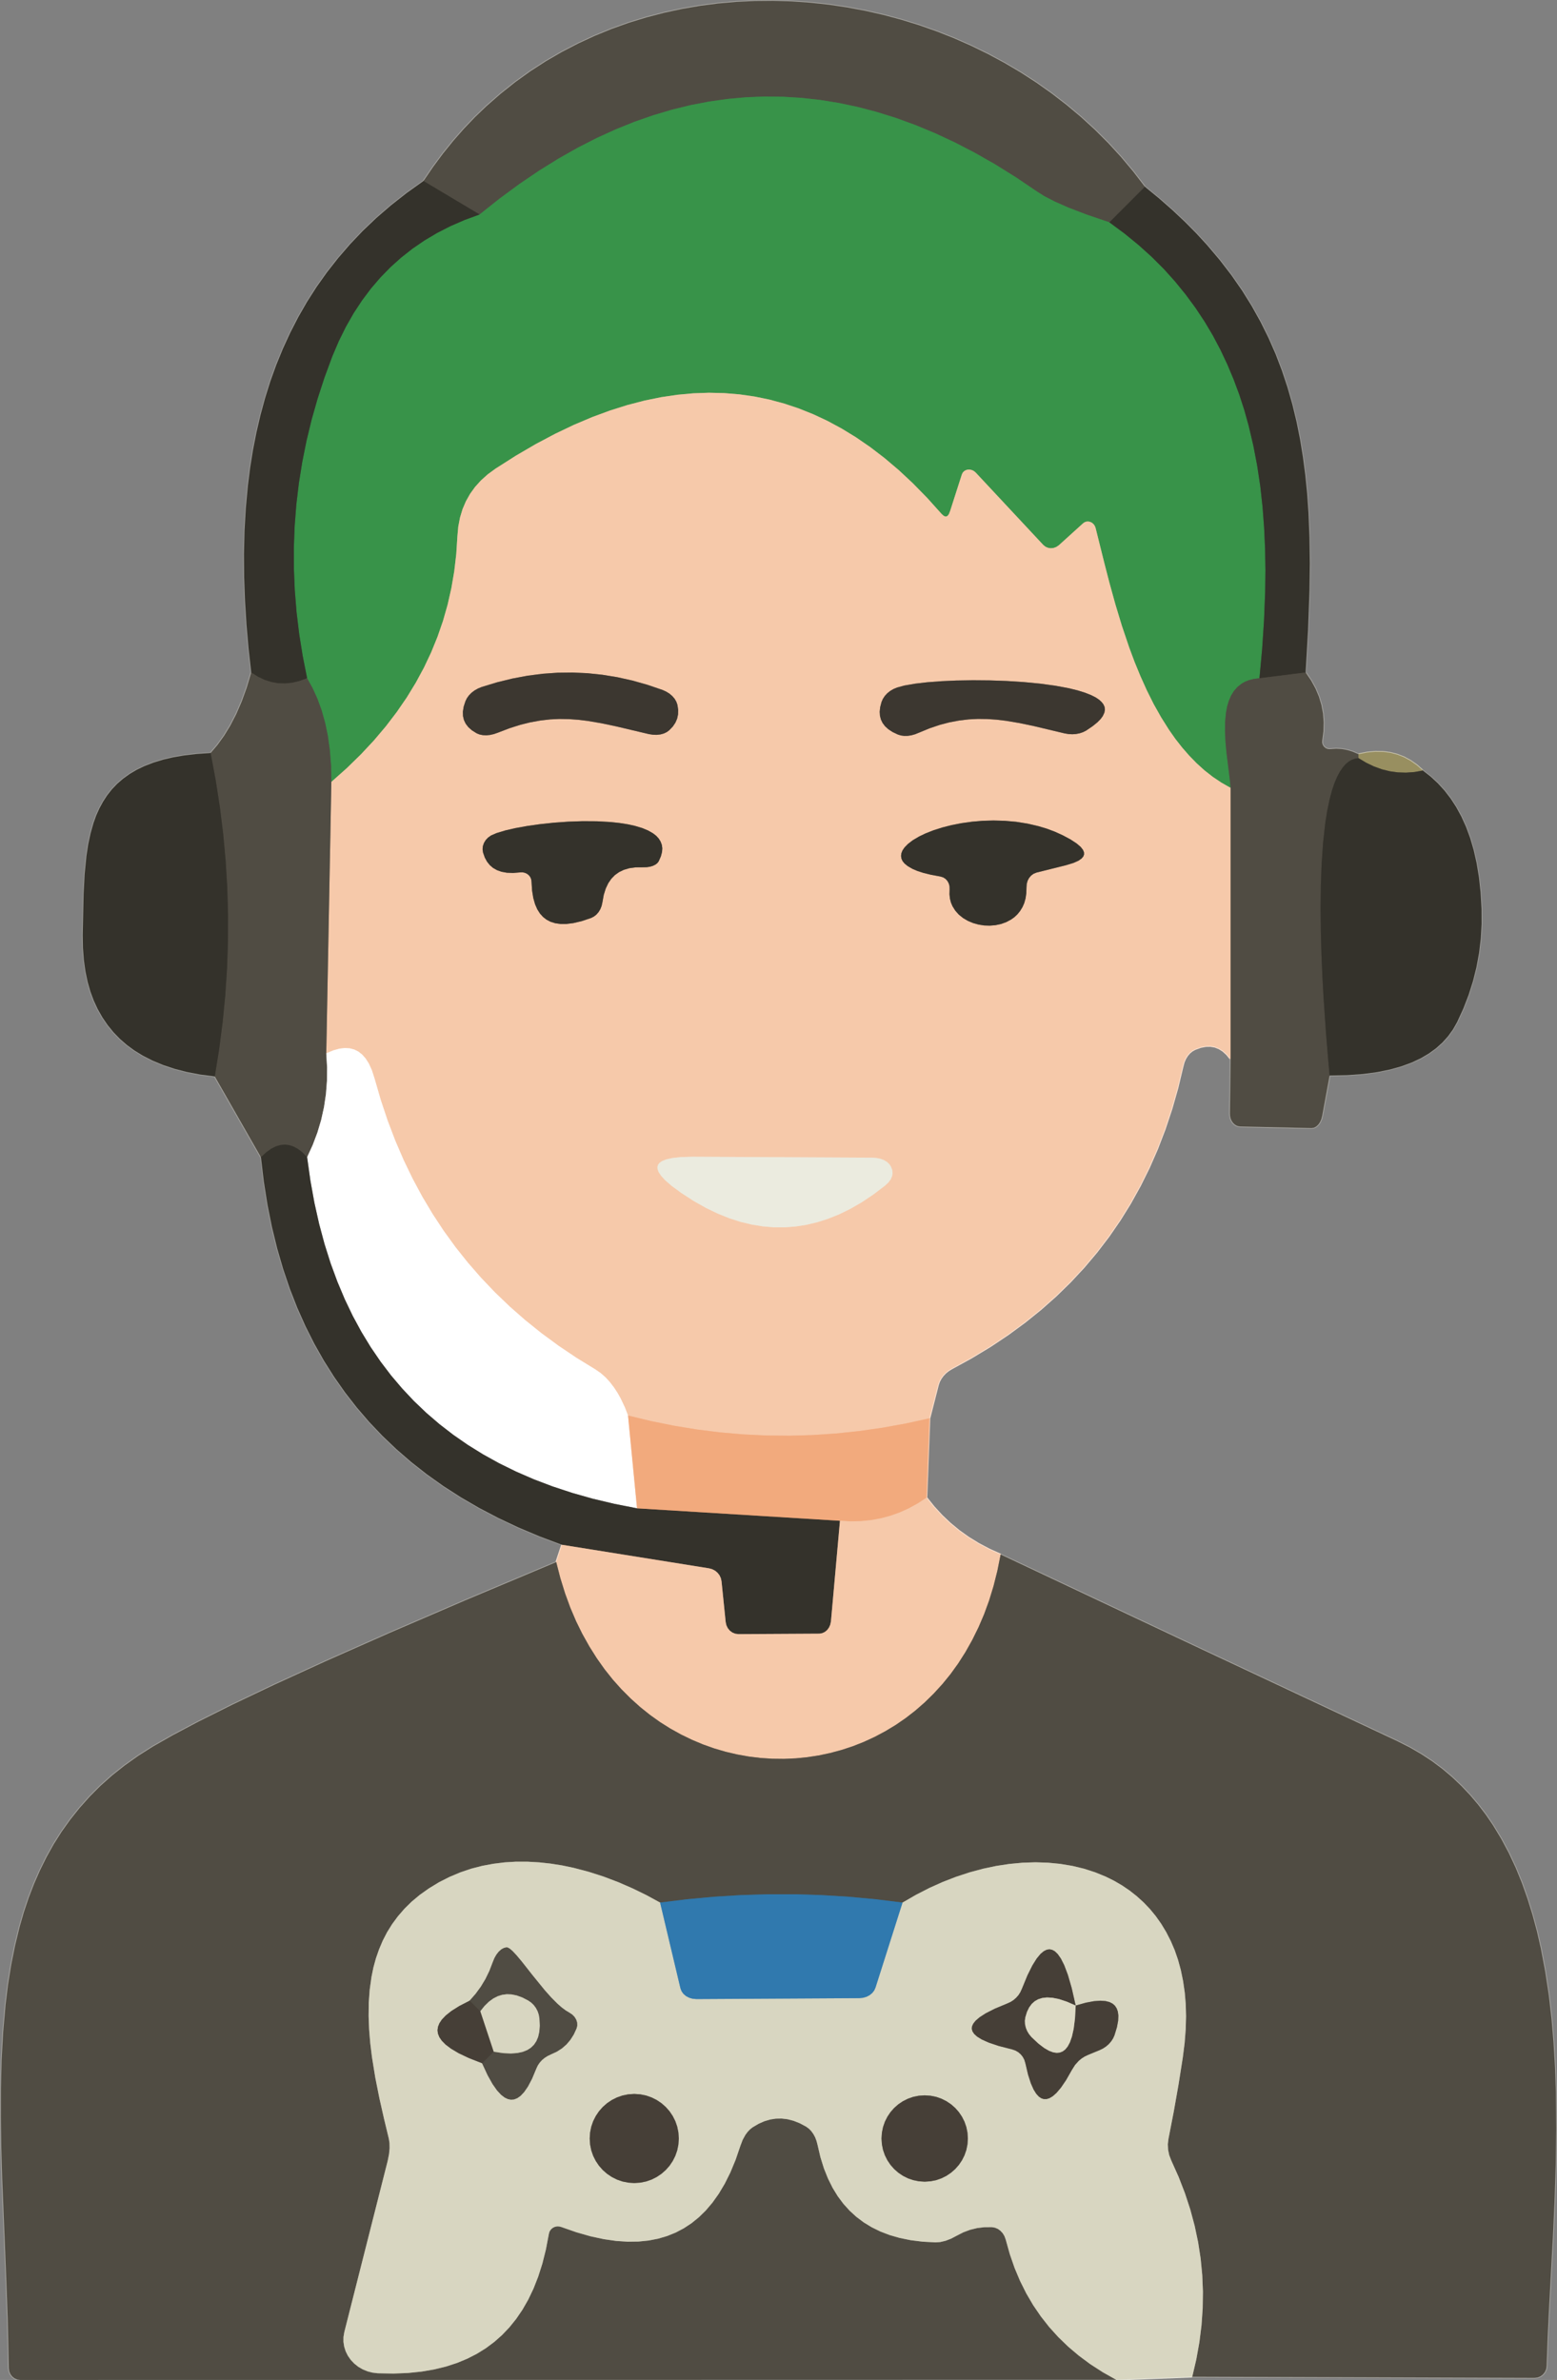 <svg height="1567" node-id="1" sillyvg="true" template-height="1567" template-width="1025" version="1.1" viewBox="0 0 1025 1567" width="1025" xmlns="http://www.w3.org/2000/svg" xmlns:xlink="http://www.w3.org/1999/xlink"><rect x="0" y="0" width="1025" height="1567" fill="#808080" stroke="none"/><defs node-id="99"></defs><g node-id="101"><path d="M 278.78 119.18 L 267.72 127.08 L 257.40 135.19 L 247.79 143.49 L 238.86 151.99 L 230.58 160.69 L 222.61 169.92 L 215.22 179.33 L 208.40 188.94 L 202.13 198.74 L 196.39 208.75 L 191.09 219.05 L 186.26 229.54 L 181.89 240.21 L 177.97 251.08 L 174.50 262.16 L 171.47 273.34 L 168.82 284.68 L 166.56 296.19 L 164.68 307.88 L 163.18 319.76 L 161.82 334.59 L 160.95 349.63 L 160.59 364.88 L 160.72 380.35 L 161.30 395.76 L 162.27 411.30 L 163.63 426.96 L 165.40 442.76" fill="none" group-id="1" id="路径" node-id="6" stroke="#9a9995" stroke-linecap="butt" stroke-width="1" target-height="323.58" target-width="118.19" target-x="160.59" target-y="119.18"></path><path d="M 165.40 442.76 L 162.40 452.80 L 159.10 461.91 L 155.52 470.17 L 151.67 477.63 L 147.57 484.35 L 143.23 490.39 L 138.65 495.80" fill="none" group-id="1" id="路径" node-id="7" stroke="#a8a6a1" stroke-linecap="butt" stroke-width="1" target-height="53.04" target-width="26.75" target-x="138.65" target-y="442.76"></path><path d="M 138.65 495.80 L 129.51 496.41 L 121.33 497.36 L 114.05 498.61 L 107.58 500.11 L 100.99 502.12 L 95.14 504.37 L 89.96 506.86 L 85.39 509.58 L 80.99 512.74 L 77.07 516.14 L 73.60 519.78 L 70.56 523.65 L 67.86 527.80 L 65.46 532.20 L 63.36 536.86 L 61.57 541.82 L 59.65 548.57 L 58.09 555.80 L 56.90 563.55 L 55.73 575.41 L 55.04 588.31 L 54.45 615.57 L 54.60 624.20 L 55.22 632.21 L 56.26 639.63 L 57.71 646.52 L 59.54 652.91 L 61.74 658.84 L 64.29 664.34 L 67.40 669.83 L 70.86 674.92 L 74.70 679.63 L 78.90 683.98 L 83.50 687.99 L 88.51 691.67 L 93.95 695.01 L 100.39 698.30 L 107.36 701.21 L 114.89 703.72 L 123.05 705.83 L 131.86 707.51 L 141.38 708.73" fill="none" group-id="1" id="路径" node-id="8" stroke="#9a9995" stroke-linecap="butt" stroke-width="1" target-height="212.93" target-width="86.93" target-x="54.45" target-y="495.8"></path><path d="M 141.38 708.73 L 171.78 761.93" fill="none" group-id="1" id="路径" node-id="9" stroke="#a8a6a1" stroke-linecap="butt" stroke-width="1" target-height="53.2" target-width="30.4" target-x="141.38" target-y="708.73"></path><path d="M 171.78 761.93 L 173.67 777.86 L 176.09 793.17 L 179.03 807.86 L 182.48 821.98 L 186.42 835.54 L 190.84 848.58 L 195.74 861.11 L 201.11 873.15 L 206.94 884.74 L 213.23 895.87 L 220.00 906.58 L 227.23 916.88 L 234.94 926.78 L 243.13 936.30 L 251.83 945.44 L 261.03 954.21 L 270.75 962.63 L 281.02 970.69 L 291.85 978.40 L 303.27 985.75 L 315.29 992.75 L 327.94 999.39 L 341.25 1005.67 L 355.25 1011.58 L 369.97 1017.11" fill="none" group-id="1" id="路径" node-id="10" stroke="#9a9995" stroke-linecap="butt" stroke-width="1" target-height="255.18" target-width="198.19" target-x="171.78" target-y="761.93"></path><path d="M 369.97 1017.11 L 366.17 1028.51" fill="none" group-id="1" id="路径" node-id="11" stroke="#fbe4d5" stroke-linecap="butt" stroke-width="1" target-height="11.4" target-width="3.8" target-x="366.17" target-y="1017.11"></path><path d="M 366.17 1028.51 L 306.42 1053.62 L 256.24 1075.23 L 214.55 1093.69 L 180.35 1109.34 L 152.71 1122.50 L 130.75 1133.48 L 113.65 1142.54 L 100.65 1149.95 L 90.98 1156.08 L 82.03 1162.44 L 73.76 1169.01 L 66.14 1175.80 L 59.14 1182.81 L 52.44 1190.32 L 46.26 1198.05 L 40.57 1206.02 L 35.37 1214.23 L 30.65 1222.69 L 26.36 1231.38 L 22.44 1240.31 L 18.89 1249.50 L 15.71 1258.95 L 12.91 1268.68 L 9.94 1280.89 L 7.40 1293.49 L 5.30 1306.48 L 3.65 1319.90 L 2.08 1337.79 L 1.05 1356.31 L 0.58 1375.48 L 0.56 1394.64 L 0.84 1414.31 L 1.44 1434.51 L 3.94 1496.11 L 5.10 1527.52 L 5.81 1559.40 L 6.12 1561.44 L 6.90 1563.24 L 8.09 1564.78 L 9.62 1565.96 L 11.40 1566.72 L 13.41 1566.99 L 734.73 1566.84" fill="none" group-id="1" id="路径" node-id="12" stroke="#a8a6a1" stroke-linecap="butt" stroke-width="1" target-height="538.48" target-width="734.17" target-x="0.56" target-y="1028.51"></path><path d="M 734.73 1566.84 L 784.89 1564.87" fill="none" group-id="1" id="路径" node-id="13" stroke="#ecebe0" stroke-linecap="butt" stroke-width="1" target-height="1.97" target-width="50.16" target-x="734.73" target-y="1564.87"></path><path d="M 784.89 1564.87 L 1010.28 1565.63 L 1012.37 1565.34 L 1014.23 1564.55 L 1015.82 1563.32 L 1017.06 1561.72 L 1017.87 1559.85 L 1018.19 1557.72 L 1018.87 1538.64 L 1019.89 1517.65 L 1022.29 1473.22 L 1023.36 1449.99 L 1024.15 1425.99 L 1024.51 1401.84 L 1024.27 1377.50 L 1023.71 1361.27 L 1022.76 1345.20 L 1021.42 1329.29 L 1019.59 1313.44 L 1017.24 1297.98 L 1014.38 1282.90 L 1011.81 1271.65 L 1008.87 1260.74 L 1005.58 1250.15 L 1001.94 1239.88 L 997.81 1229.74 L 993.26 1220.02 L 988.28 1210.70 L 982.87 1201.77 L 978.16 1194.85 L 973.12 1188.24 L 967.75 1181.91 L 962.03 1175.87 L 955.97 1170.11 L 949.63 1164.75 L 942.89 1159.70 L 935.72 1154.97 L 928.10 1150.55 L 920.00 1146.45 L 789.34 1085.09 L 658.74 1023.49" fill="none" group-id="1" id="路径" node-id="14" stroke="#a8a6a1" stroke-linecap="butt" stroke-width="1" target-height="542.14" target-width="365.77" target-x="658.74" target-y="1023.49"></path><path d="M 658.74 1023.49 L 651.23 1020.12 L 644.16 1016.37 L 637.51 1012.27 L 631.26 1007.80 L 625.40 1002.95 L 619.90 997.73 L 614.76 992.12 L 609.95 986.11" fill="none" group-id="1" id="路径" node-id="15" stroke="#fbe4d5" stroke-linecap="butt" stroke-width="1" target-height="37.38" target-width="48.79" target-x="609.95" target-y="986.11"></path><path d="M 609.95 986.11 L 611.93 933.82" fill="none" group-id="1" id="路径" node-id="16" stroke="#f9d5be" stroke-linecap="butt" stroke-width="1" target-height="52.29" target-width="1.98" target-x="609.95" target-y="933.82"></path><path d="M 611.93 933.82 L 617.55 911.79 L 618.30 909.66 L 619.36 907.65 L 620.73 905.74 L 622.35 904.02 L 624.22 902.50 L 626.37 901.15 L 639.40 894.01 L 651.78 886.53 L 663.52 878.70 L 674.66 870.53 L 685.21 862.02 L 695.20 853.16 L 704.63 843.94 L 713.54 834.37 L 721.93 824.43 L 729.81 814.12 L 737.20 803.41 L 744.09 792.31 L 750.49 780.79 L 756.42 768.84 L 761.85 756.44 L 766.80 743.56 L 771.26 730.19 L 775.21 716.31 L 778.66 701.89 L 779.37 699.31 L 780.35 697.04 L 781.59 695.02 L 783.12 693.23 L 784.83 691.84 L 786.71 690.80 L 790.44 689.45 L 793.82 688.79 L 796.91 688.74 L 799.79 689.24 L 802.51 690.30 L 805.12 691.95 L 807.65 694.26 L 810.12 697.33" fill="none" group-id="1" id="路径" node-id="17" stroke="#fbe4d5" stroke-linecap="butt" stroke-width="1" target-height="245.08" target-width="198.19" target-x="611.93" target-y="688.74"></path><path d="M 810.12 697.33 L 809.66 733.20 L 809.77 734.86 L 810.13 736.42 L 810.75 737.88 L 811.59 739.17 L 812.65 740.25 L 813.83 741.03 L 815.13 741.53 L 816.50 741.71 L 863.47 742.78 L 865.02 742.50 L 866.48 741.75 L 867.88 740.45 L 868.99 738.85 L 869.85 736.91 L 870.46 734.57 L 875.32 708.13" fill="none" group-id="1" id="路径" node-id="18" stroke="#a8a6a1" stroke-linecap="butt" stroke-width="1" target-height="45.45" target-width="65.66" target-x="809.66" target-y="697.33"></path><path d="M 875.32 708.13 L 886.85 707.91 L 897.24 707.15 L 906.60 705.90 L 914.99 704.20 L 922.52 702.09 L 929.25 699.62 L 935.27 696.80 L 940.62 693.65 L 945.38 690.18 L 949.58 686.40 L 953.27 682.29 L 956.48 677.84 L 959.22 673.02 L 963.32 664.08 L 966.81 655.06 L 969.69 645.96 L 971.99 636.75 L 973.70 627.43 L 974.83 617.96 L 975.37 608.34 L 975.33 598.54 L 974.71 587.62 L 973.61 577.53 L 972.07 568.21 L 970.12 559.61 L 967.79 551.68 L 965.09 544.36 L 962.04 537.63 L 958.66 531.43 L 954.95 525.73 L 950.91 520.49 L 946.53 515.70 L 941.81 511.33 L 936.72 507.35" fill="none" group-id="1" id="路径" node-id="19" stroke="#9a9995" stroke-linecap="butt" stroke-width="1" target-height="200.78" target-width="100.05" target-x="875.32" target-y="507.35"></path><path d="M 936.72 507.35 L 932.71 503.80 L 928.58 500.90 L 924.33 498.59 L 919.91 496.85 L 915.32 495.66 L 910.50 495.01 L 905.42 494.93 L 900.04 495.43 L 894.32 496.56" fill="none" group-id="1" id="路径" node-id="20" stroke="#ccc7b0" stroke-linecap="butt" stroke-width="1" target-height="12.42" target-width="42.4" target-x="894.32" target-y="494.93"></path><path d="M 894.32 496.56 L 890.58 494.94 L 886.89 493.81 L 883.24 493.16 L 879.59 492.96 L 875.93 493.22 L 874.78 493.24 L 873.68 493.00 L 872.66 492.52 L 871.77 491.79 L 871.07 490.88 L 870.61 489.85 L 870.40 488.74 L 870.46 487.59 L 871.26 481.46 L 871.42 475.55 L 870.98 469.81 L 869.94 464.23 L 868.30 458.75 L 866.04 453.37 L 863.12 448.04 L 859.51 442.76" fill="none" group-id="1" id="路径" node-id="21" stroke="#a8a6a1" stroke-linecap="butt" stroke-width="1" target-height="53.8" target-width="34.81" target-x="859.51" target-y="442.76"></path><path d="M 859.51 442.76 L 861.11 414.92 L 862.07 388.40 L 862.29 370.84 L 862.05 353.82 L 861.38 337.32 L 860.52 324.93 L 859.31 312.80 L 857.75 300.92 L 855.86 289.29 L 853.55 277.69 L 850.78 266.30 L 847.58 255.09 L 843.92 244.07 L 839.79 233.24 L 835.09 222.53 L 829.83 211.93 L 823.98 201.44 L 817.68 191.32 L 810.67 181.23 L 802.94 171.18 L 794.45 161.15 L 787.46 153.56 L 779.92 145.95 L 771.80 138.32 L 763.08 130.66 L 753.73 122.98" fill="none" group-id="1" id="路径" node-id="22" stroke="#9a9995" stroke-linecap="butt" stroke-width="1" target-height="319.78" target-width="108.56" target-x="753.73" target-y="122.98"></path><path d="M 753.73 122.98 L 746.01 112.93 L 737.94 103.32 L 729.52 94.13 L 720.73 85.37 L 711.58 77.01 L 702.05 69.02 L 692.26 61.48 L 682.21 54.37 L 671.87 47.68 L 661.25 41.41 L 650.38 35.56 L 639.34 30.16 L 628.13 25.21 L 616.73 20.70 L 605.13 16.62 L 593.38 12.99 L 581.55 9.82 L 569.65 7.11 L 557.65 4.87 L 545.57 3.07 L 533.40 1.75 L 521.26 0.90 L 509.14 0.52 L 497.03 0.63 L 484.92 1.20 L 472.83 2.27 L 460.86 3.83 L 448.99 5.87 L 437.23 8.41 L 425.56 11.45 L 414.03 14.98 L 402.70 19.02 L 391.57 23.58 L 380.62 28.64 L 369.84 34.23 L 359.37 40.30 L 349.17 46.90 L 339.24 54.04 L 329.56 61.74 L 320.12 70.00 L 312.66 77.16 L 305.43 84.72 L 298.43 92.69 L 291.65 101.08 L 285.10 109.91 L 278.78 119.18" fill="none" group-id="1" id="路径" node-id="23" stroke="#a8a6a1" stroke-linecap="butt" stroke-width="1" target-height="122.46" target-width="474.95" target-x="278.78" target-y="0.52"></path><path d="M 753.73 122.98 L 730.33 146.39" fill="none" group-id="1" id="路径" node-id="24" stroke="#423f37" stroke-linecap="butt" stroke-width="1" target-height="23.41" target-width="23.4" target-x="730.33" target-y="122.98"></path><path d="M 730.33 146.39 L 715.20 141.23 L 703.38 136.69 L 694.33 132.70 L 687.60 129.21 L 682.76 126.17 L 668.92 116.81 L 655.30 108.31 L 641.86 100.65 L 628.61 93.78 L 615.53 87.68 L 602.61 82.31 L 589.83 77.66 L 577.18 73.71 L 564.65 70.42 L 552.21 67.79 L 539.87 65.80 L 527.59 64.44 L 515.38 63.70 L 503.20 63.57 L 491.05 64.06 L 478.91 65.16 L 466.77 66.88 L 454.60 69.22 L 442.41 72.21 L 430.16 75.84 L 417.85 80.13 L 405.47 85.11 L 393.00 90.79 L 380.43 97.20 L 367.75 104.37 L 354.95 112.32 L 342.01 121.09 L 328.94 130.71 L 315.71 141.22" fill="none" group-id="1" id="路径" node-id="25" stroke="#447046" stroke-linecap="butt" stroke-width="1" target-height="82.82" target-width="414.62" target-x="315.71" target-y="63.57"></path><path d="M 315.71 141.22 L 278.78 119.18" fill="none" group-id="1" id="路径" node-id="26" stroke="#423f37" stroke-linecap="butt" stroke-width="1" target-height="22.04" target-width="36.93" target-x="278.78" target-y="119.18"></path><path d="M 202.18 446.56 L 197.11 448.41 L 192.26 449.55 L 187.58 450.02 L 183.04 449.86 L 178.59 449.07 L 174.19 447.66 L 169.80 445.57 L 165.40 442.76" fill="none" group-id="1" id="路径" node-id="27" stroke="#423f37" stroke-linecap="butt" stroke-width="1" target-height="7.26" target-width="36.78" target-x="165.4" target-y="442.76"></path><path d="M 730.33 146.39 L 740.32 153.79 L 749.61 161.38 L 758.23 169.16 L 766.20 177.13 L 773.55 185.30 L 780.58 193.95 L 787.07 202.77 L 793.04 211.78 L 798.50 220.97 L 803.46 230.36 L 808.00 240.00 L 812.12 249.81 L 815.83 259.78 L 819.13 269.94 L 822.01 280.29 L 825.08 293.33 L 827.63 306.59 L 829.66 320.08 L 831.17 333.81 L 832.20 347.55 L 832.83 361.44 L 833.06 375.47 L 832.88 389.66 L 832.13 408.55 L 830.88 427.51 L 829.12 446.56" fill="none" group-id="1" id="路径" node-id="28" stroke="#36633a" stroke-linecap="butt" stroke-width="1" target-height="300.17" target-width="102.73" target-x="730.33" target-y="146.39"></path><path d="M 829.12 446.56 L 825.52 447.00 L 822.41 447.76 L 819.73 448.80 L 817.42 450.10 L 814.62 452.34 L 812.30 454.98 L 810.42 458.05 L 808.99 461.40 L 807.88 465.07 L 807.11 469.12 L 806.51 475.35 L 806.45 482.01 L 806.79 488.74 L 807.41 495.44 L 808.98 508.12 L 809.68 513.94 L 810.12 518.75" fill="none" group-id="1" id="路径" node-id="29" stroke="#447046" stroke-linecap="butt" stroke-width="1" target-height="72.19" target-width="22.67" target-x="806.45" target-y="446.56"></path><path d="M 810.12 518.75 L 804.12 515.33 L 798.40 511.50 L 792.96 507.24 L 787.77 502.54 L 782.89 497.53 L 778.24 492.20 L 773.80 486.54 L 769.58 480.53 L 764.37 472.25 L 759.50 463.59 L 754.98 454.54 L 750.82 445.31 L 746.96 435.93 L 743.41 426.41 L 738.56 412.04 L 734.30 397.97 L 730.45 384.04 L 727.09 371.05 L 721.21 347.46 L 720.70 346.21 L 719.94 345.14 L 718.97 344.27 L 717.82 343.66 L 716.57 343.37 L 715.35 343.40 L 714.19 343.76 L 713.15 344.42 L 697.04 359.01 L 695.36 360.14 L 693.63 360.78 L 691.79 360.97 L 689.98 360.72 L 688.35 360.03 L 686.86 358.86 L 642.33 311.14 L 641.21 310.18 L 639.92 309.53 L 638.54 309.19 L 637.13 309.19 L 635.79 309.56 L 634.67 310.23 L 633.79 311.17 L 633.21 312.36 L 625.46 336.52 L 624.66 338.51 L 623.87 339.57 L 623.08 340.04 L 622.22 340.05 L 621.18 339.57 L 619.83 338.34 L 610.42 327.86 L 601.02 318.26 L 591.64 309.50 L 582.26 301.55 L 572.88 294.37 L 563.50 287.92 L 554.10 282.17 L 544.68 277.09 L 535.22 272.67 L 525.71 268.86 L 516.13 265.68 L 506.48 263.08 L 496.73 261.08 L 486.86 259.67 L 476.86 258.84 L 466.72 258.60 L 456.40 258.96 L 445.90 259.93 L 435.19 261.52 L 424.25 263.76 L 413.06 266.67 L 401.61 270.28 L 389.87 274.61 L 377.82 279.71 L 365.45 285.62 L 352.73 292.36 L 339.66 299.99 L 326.20 308.56 L 321.05 312.33 L 316.58 316.35 L 312.72 320.63 L 309.44 325.19 L 306.71 330.04 L 304.50 335.22 L 302.83 340.76 L 301.69 346.70 L 301.12 353.09 L 300.37 364.76 L 299.04 376.15 L 297.13 387.27 L 294.66 398.16 L 291.63 408.81 L 288.02 419.25 L 283.85 429.50 L 279.09 439.57 L 273.74 449.47 L 267.79 459.21 L 261.21 468.80 L 253.99 478.25 L 246.10 487.58 L 237.51 496.77 L 228.20 505.85 L 218.14 514.80" fill="none" group-id="1" id="路径" node-id="30" stroke="#97ae7a" stroke-linecap="butt" stroke-width="1" target-height="260.15" target-width="591.98" target-x="218.14" target-y="258.6"></path><path d="M 218.14 514.80 L 217.92 503.94 L 217.13 493.85 L 215.82 484.47 L 214.00 475.75 L 211.71 467.64 L 208.97 460.10 L 205.79 453.09 L 202.18 446.56" fill="none" group-id="1" id="路径" node-id="31" stroke="#447046" stroke-linecap="butt" stroke-width="1" target-height="68.24" target-width="15.96" target-x="202.18" target-y="446.56"></path><path d="M 202.18 446.56 L 199.27 431.89 L 196.95 417.34 L 195.22 402.91 L 194.06 388.58 L 193.47 374.35 L 193.45 360.19 L 193.99 346.11 L 195.09 332.09 L 196.75 318.11 L 198.98 304.17 L 201.77 290.26 L 205.13 276.37 L 209.08 262.48 L 213.61 248.59 L 218.74 234.69 L 223.06 224.55 L 227.76 215.05 L 232.85 206.14 L 238.33 197.80 L 244.18 190.00 L 250.41 182.72 L 257.04 175.92 L 264.07 169.61 L 271.51 163.75 L 279.39 158.35 L 287.72 153.40 L 296.54 148.89 L 305.86 144.83 L 315.71 141.22" fill="none" group-id="1" id="路径" node-id="32" stroke="#36633a" stroke-linecap="butt" stroke-width="1" target-height="305.34" target-width="122.26" target-x="193.45" target-y="141.22"></path><path d="M 859.51 442.76 L 829.12 446.56" fill="none" group-id="1" id="路径" node-id="33" stroke="#423f37" stroke-linecap="butt" stroke-width="1" target-height="3.8" target-width="30.39" target-x="829.12" target-y="442.76"></path><path d="M 214.79 693.53 L 215.33 702.71 L 215.25 711.66 L 214.57 720.41 L 213.29 728.98 L 211.42 737.40 L 208.95 745.69 L 205.87 753.86 L 202.18 761.93" fill="none" group-id="1" id="路径" node-id="34" stroke="#a8a6a1" stroke-linecap="butt" stroke-width="1" target-height="68.4" target-width="13.15" target-x="202.18" target-y="693.53"></path><path d="M 202.18 761.93 L 199.03 758.72 L 196.02 756.41 L 193.12 754.86 L 190.29 753.96 L 187.48 753.65 L 184.63 753.91 L 181.69 754.78 L 178.60 756.32 L 175.31 758.66 L 171.78 761.93" fill="none" group-id="1" id="路径" node-id="35" stroke="#423f37" stroke-linecap="butt" stroke-width="1" target-height="8.28" target-width="30.4" target-x="171.78" target-y="753.65"></path><path d="M 141.38 708.73 L 144.25 690.91 L 146.55 673.13 L 148.29 655.39 L 149.46 637.67 L 150.07 619.97 L 150.12 602.27 L 149.62 584.58 L 148.55 566.87 L 146.93 549.15 L 144.74 531.41 L 141.98 513.62 L 138.65 495.80" fill="none" group-id="1" id="路径" node-id="36" stroke="#423f37" stroke-linecap="butt" stroke-width="1" target-height="212.93" target-width="11.47" target-x="138.65" target-y="495.8"></path><path d="M 810.12 518.75 L 810.12 697.33" fill="none" group-id="1" id="路径" node-id="37" stroke="#a38b77" stroke-linecap="butt" stroke-width="1" target-height="178.58" target-width="0" target-x="810.12" target-y="518.75"></path><path d="M 611.93 933.82 L 596.40 937.23 L 580.95 940.03 L 565.58 942.23 L 550.27 943.84 L 535.00 944.86 L 519.78 945.30 L 504.59 945.15 L 489.41 944.43 L 474.24 943.12 L 459.07 941.23 L 443.89 938.75 L 428.68 935.68 L 413.44 932.00" fill="none" group-id="1" id="路径" node-id="38" stroke="#f4ba94" stroke-linecap="butt" stroke-width="1" target-height="13.3" target-width="198.49" target-x="413.44" target-y="932"></path><path d="M 413.44 932.00 L 411.39 926.72 L 408.69 920.98 L 406.60 917.22 L 404.23 913.59 L 401.57 910.09 L 398.62 906.86 L 395.39 904.03 L 391.86 901.60 L 379.47 893.99 L 367.67 886.05 L 356.42 877.77 L 345.72 869.17 L 335.55 860.24 L 325.89 850.97 L 316.72 841.35 L 308.04 831.39 L 299.83 821.08 L 292.09 810.39 L 284.81 799.33 L 277.98 787.88 L 271.61 776.02 L 265.69 763.75 L 260.21 751.03 L 255.20 737.87 L 250.65 724.23 L 246.56 710.10 L 244.80 704.63 L 242.82 700.28 L 240.66 696.88 L 238.35 694.28 L 235.87 692.35 L 233.20 691.03 L 230.30 690.26 L 227.09 690.05 L 223.50 690.46 L 219.43 691.58 L 214.79 693.53" fill="none" group-id="1" id="路径" node-id="39" stroke="#fbe4d5" stroke-linecap="butt" stroke-width="1" target-height="241.95" target-width="198.65" target-x="214.79" target-y="690.05"></path><path d="M 214.79 693.53 L 218.14 514.80" fill="none" group-id="1" id="路径" node-id="40" stroke="#a38b77" stroke-linecap="butt" stroke-width="1" target-height="178.73" target-width="3.35" target-x="214.79" target-y="514.8"></path><path d="M 894.32 496.56 L 894.32 499.15" fill="none" group-id="1" id="路径" node-id="41" stroke="#746e52" stroke-linecap="butt" stroke-width="1" target-height="2.59" target-width="0" target-x="894.32" target-y="496.56"></path><path d="M 894.32 499.15 L 892.06 499.52 L 889.93 500.28 L 887.91 501.43 L 885.97 503.03 L 884.11 505.12 L 882.19 507.91 L 880.35 511.29 L 878.60 515.34 L 876.97 520.15 L 875.26 526.53 L 873.74 533.81 L 872.43 542.08 L 871.03 554.74 L 870.06 568.77 L 869.54 583.12 L 869.37 598.05 L 869.53 613.03 L 869.93 627.78 L 870.53 642.31 L 871.26 655.80 L 872.91 679.97 L 874.41 698.13 L 875.32 708.13" fill="none" group-id="1" id="路径" node-id="42" stroke="#423f37" stroke-linecap="butt" stroke-width="1" target-height="208.98" target-width="24.95" target-x="869.37" target-y="499.15"></path><path d="M 419.37 993.10 L 552.96 1001.30" fill="none" group-id="1" id="路径" node-id="43" stroke="#936e54" stroke-linecap="butt" stroke-width="1" target-height="8.2" target-width="133.59" target-x="419.37" target-y="993.1"></path><path d="M 552.96 1001.30 L 547.03 1067.57 L 546.56 1069.78 L 545.72 1071.64 L 544.53 1073.24 L 543.01 1074.50 L 541.33 1075.29 L 539.43 1075.63 L 486.09 1075.93 L 484.00 1075.65 L 482.12 1074.88 L 480.48 1073.67 L 479.15 1072.07 L 478.22 1070.19 L 477.73 1068.03 L 474.99 1041.12 L 474.52 1039.02 L 473.65 1037.17 L 472.37 1035.53 L 470.77 1034.18 L 468.93 1033.22 L 466.78 1032.61 L 369.97 1017.11" fill="none" group-id="1" id="路径" node-id="44" stroke="#957e6b" stroke-linecap="butt" stroke-width="1" target-height="74.63" target-width="182.99" target-x="369.97" target-y="1001.3"></path><path d="M 413.44 932.00 L 419.37 993.10" fill="none" group-id="1" id="路径" node-id="45" stroke="#f9d5be" stroke-linecap="butt" stroke-width="1" target-height="61.1" target-width="5.93" target-x="413.44" target-y="932"></path><path d="M 419.37 993.10 L 404.41 990.15 L 390.17 986.76 L 376.62 982.92 L 363.71 978.66 L 351.43 973.99 L 339.74 968.91 L 328.61 963.44 L 318.03 957.58 L 307.97 951.34 L 298.40 944.70 L 289.31 937.68 L 280.68 930.27 L 272.50 922.45 L 264.76 914.22 L 257.43 905.58 L 250.53 896.49 L 244.03 886.96 L 237.94 876.95 L 232.25 866.46 L 226.98 855.46 L 222.12 843.92 L 217.67 831.82 L 213.66 819.13 L 210.09 805.83 L 206.97 791.88 L 204.33 777.26 L 202.18 761.93" fill="none" group-id="1" id="路径" node-id="46" stroke="#9a9995" stroke-linecap="butt" stroke-width="1" target-height="231.17" target-width="217.19" target-x="202.18" target-y="761.93"></path><path d="M 609.95 986.11 L 604.14 989.91 L 598.23 993.15 L 592.22 995.86 L 586.09 998.04 L 579.82 999.71 L 573.40 1000.88 L 566.80 1001.54 L 559.99 1001.69 L 552.96 1001.30" fill="none" group-id="1" id="路径" node-id="47" stroke="#f4ba94" stroke-linecap="butt" stroke-width="1" target-height="15.58" target-width="56.99" target-x="552.96" target-y="986.11"></path><path d="M 936.72 507.35 L 931.09 508.33 L 925.60 508.72 L 920.24 508.55 L 914.98 507.83 L 909.78 506.55 L 904.62 504.69 L 899.47 502.24 L 894.32 499.15" fill="none" group-id="1" id="路径" node-id="48" stroke="#666146" stroke-linecap="butt" stroke-width="1" target-height="9.57" target-width="42.4" target-x="894.32" target-y="499.15"></path><path d="M 658.74 1023.49 L 656.60 1034.20 L 654.06 1044.30 L 651.14 1053.85 L 647.85 1062.85 L 644.21 1071.36 L 640.02 1079.85 L 635.54 1087.81 L 630.79 1095.27 L 625.76 1102.25 L 620.45 1108.77 L 614.69 1115.08 L 608.74 1120.91 L 602.59 1126.28 L 596.24 1131.21 L 589.69 1135.72 L 582.82 1139.87 L 575.85 1143.58 L 568.75 1146.86 L 561.53 1149.72 L 554.16 1152.15 L 546.64 1154.18 L 539.09 1155.79 L 531.49 1156.96 L 523.83 1157.72 L 516.10 1158.06 L 508.37 1157.97 L 500.69 1157.47 L 493.03 1156.54 L 485.39 1155.18 L 477.76 1153.40 L 470.27 1151.21 L 462.89 1148.59 L 455.62 1145.55 L 448.44 1142.07 L 441.35 1138.14 L 434.55 1133.87 L 427.94 1129.15 L 421.50 1123.99 L 415.23 1118.37 L 409.13 1112.26 L 403.47 1105.93 L 398.05 1099.13 L 392.89 1091.84 L 387.98 1084.05 L 383.32 1075.73 L 379.21 1067.36 L 375.43 1058.49 L 371.99 1049.07 L 368.90 1039.09 L 366.17 1028.51" fill="none" group-id="1" id="路径" node-id="49" stroke="#a38b77" stroke-linecap="butt" stroke-width="1" target-height="134.57" target-width="292.57" target-x="366.17" target-y="1023.49"></path><path d="M 784.89 1564.87 L 787.56 1553.41 L 789.59 1542.10 L 790.98 1530.91 L 791.75 1519.83 L 791.91 1508.85 L 791.46 1497.95 L 790.41 1487.11 L 788.75 1476.31 L 786.48 1465.54 L 783.60 1454.79 L 780.07 1444.03 L 775.90 1433.26 L 771.06 1422.46 L 769.72 1418.96 L 768.97 1415.38 L 768.80 1411.75 L 769.24 1408.17 L 772.73 1390.21 L 775.87 1372.38 L 778.66 1354.67 L 779.87 1345.06 L 780.57 1336.03 L 780.80 1327.54 L 780.59 1319.57 L 779.96 1312.06 L 778.84 1304.32 L 777.35 1297.08 L 775.50 1290.30 L 773.31 1283.97 L 770.77 1278.04 L 767.77 1272.16 L 764.47 1266.70 L 760.89 1261.62 L 757.03 1256.92 L 752.87 1252.57 L 748.38 1248.49 L 743.66 1244.77 L 738.70 1241.39 L 733.49 1238.35 L 728.01 1235.63 L 720.97 1232.75 L 713.63 1230.38 L 705.96 1228.53 L 697.95 1227.20 L 689.92 1226.42 L 681.67 1226.16 L 673.19 1226.43 L 664.44 1227.25 L 655.84 1228.56 L 647.11 1230.40 L 638.26 1232.79 L 629.26 1235.75 L 620.50 1239.15 L 611.74 1243.09 L 602.96 1247.60 L 594.15 1252.69" fill="none" group-id="1" id="路径" node-id="50" stroke="#949182" stroke-linecap="butt" stroke-width="1" target-height="338.71" target-width="197.76" target-x="594.15" target-y="1226.16"></path><path d="M 594.15 1252.69 L 576.38 1250.49 L 558.64 1248.85 L 540.92 1247.76 L 523.21 1247.21 L 505.50 1247.21 L 487.79 1247.76 L 470.07 1248.85 L 452.33 1250.49 L 434.56 1252.69" fill="none" group-id="1" id="路径" node-id="51" stroke="#406379" stroke-linecap="butt" stroke-width="1" target-height="5.48" target-width="159.59" target-x="434.56" target-y="1247.21"></path><path d="M 434.56 1252.69 L 425.68 1247.84 L 416.49 1243.35 L 407.00 1239.22 L 397.33 1235.55 L 387.53 1232.41 L 377.58 1229.79 L 370.02 1228.21 L 362.47 1227.02 L 354.92 1226.20 L 347.37 1225.77 L 339.80 1225.75 L 332.30 1226.20 L 324.86 1227.12 L 317.47 1228.49 L 310.21 1230.36 L 303.05 1232.78 L 295.97 1235.76 L 288.96 1239.31 L 282.25 1243.40 L 276.27 1247.66 L 270.97 1252.09 L 266.30 1256.68 L 261.95 1261.71 L 258.13 1266.88 L 254.81 1272.22 L 251.97 1277.73 L 249.54 1283.47 L 247.49 1289.35 L 245.83 1295.39 L 244.56 1301.61 L 243.39 1309.99 L 242.76 1318.60 L 242.66 1327.45 L 243.01 1336.31 L 243.75 1345.29 L 244.87 1354.39 L 247.07 1368.00 L 249.78 1381.59 L 252.82 1395.07 L 255.98 1408.17 L 256.43 1411.07 L 256.49 1414.41 L 256.11 1418.28 L 255.22 1422.76 L 226.65 1535.53 L 226.12 1538.74 L 226.10 1541.90 L 226.59 1545.06 L 227.55 1548.11 L 228.98 1551.01 L 230.91 1553.78 L 233.23 1556.23 L 235.84 1558.31 L 238.78 1560.02 L 241.92 1561.32 L 245.21 1562.17 L 248.69 1562.59 L 258.98 1562.79 L 268.57 1562.41 L 277.50 1561.49 L 285.83 1560.07 L 293.60 1558.17 L 300.85 1555.81 L 307.62 1553.00 L 313.95 1549.76 L 319.86 1546.09 L 325.38 1541.97 L 330.54 1537.40 L 335.34 1532.36 L 339.81 1526.82 L 343.94 1520.76 L 347.74 1514.13 L 351.20 1506.89 L 354.30 1499.01 L 357.04 1490.43 L 359.38 1481.09 L 361.31 1470.94 L 361.64 1469.65 L 362.24 1468.49 L 363.09 1467.49 L 364.16 1466.69 L 365.39 1466.14 L 366.70 1465.88 L 368.04 1465.91 L 369.36 1466.23 L 379.40 1469.74 L 388.75 1472.41 L 397.47 1474.29 L 405.61 1475.46 L 413.21 1475.97 L 420.34 1475.87 L 427.02 1475.19 L 433.31 1473.97 L 439.24 1472.21 L 444.86 1469.94 L 450.18 1467.13 L 455.25 1463.79 L 460.07 1459.88 L 464.67 1455.37 L 469.04 1450.22 L 473.20 1444.37 L 477.13 1437.77 L 480.83 1430.34 L 484.28 1422.02 L 487.45 1412.73 L 488.94 1408.84 L 490.74 1405.58 L 492.20 1403.63 L 493.73 1402.02 L 495.36 1400.72 L 499.31 1398.37 L 503.19 1396.65 L 507.01 1395.52 L 510.81 1394.93 L 514.63 1394.87 L 518.50 1395.34 L 522.46 1396.37 L 526.54 1397.99 L 530.77 1400.27 L 532.50 1401.54 L 534.06 1403.13 L 535.47 1405.09 L 536.62 1407.22 L 537.53 1409.61 L 538.22 1412.27 L 540.11 1420.35 L 542.40 1427.71 L 545.08 1434.40 L 548.11 1440.49 L 551.49 1446.01 L 555.23 1451.02 L 559.31 1455.54 L 563.75 1459.60 L 568.58 1463.23 L 573.81 1466.43 L 579.48 1469.22 L 585.63 1471.58 L 592.29 1473.50 L 599.52 1474.97 L 607.37 1475.95 L 615.88 1476.41 L 618.98 1476.19 L 622.51 1475.35 L 626.05 1473.99 L 629.86 1472.00 L 634.21 1469.78 L 638.67 1468.11 L 643.26 1466.99 L 648.01 1466.41 L 652.97 1466.38 L 655.04 1466.74 L 656.93 1467.54 L 658.67 1468.81 L 660.13 1470.41 L 661.27 1472.32 L 662.09 1474.59 L 664.76 1484.15 L 667.91 1493.23 L 671.53 1501.83 L 675.61 1510.00 L 680.16 1517.76 L 685.18 1525.12 L 690.68 1532.12 L 696.67 1538.75 L 703.17 1545.04 L 710.20 1550.99 L 717.78 1556.61 L 725.95 1561.89 L 734.73 1566.84" fill="none" group-id="1" id="路径" node-id="52" stroke="#949182" stroke-linecap="butt" stroke-width="1" target-height="341.09" target-width="508.63" target-x="226.1" target-y="1225.75"></path><path d="M 434.56 1252.69 L 447.94 1309.08 L 448.69 1311.05 L 449.89 1312.75 L 451.59 1314.21 L 453.58 1315.29 L 455.84 1315.96 L 458.43 1316.22 L 565.57 1315.61 L 568.15 1315.36 L 570.42 1314.71 L 572.44 1313.67 L 574.19 1312.24 L 575.49 1310.57 L 576.37 1308.62 L 594.15 1252.69" fill="none" group-id="1" id="路径" node-id="53" stroke="#84a8b8" stroke-linecap="butt" stroke-width="1" target-height="63.53" target-width="159.59" target-x="434.56" target-y="1252.69"></path><path d="M 327.72 482.43 L 335.37 479.50 L 342.46 477.24 L 349.04 475.61 L 355.72 474.40 L 362.14 473.66 L 368.31 473.38 L 374.49 473.48 L 380.67 473.90 L 386.85 474.66 L 396.17 476.25 L 406.01 478.34 L 427.12 483.34 L 429.86 483.77 L 432.40 483.84 L 434.77 483.57 L 437.05 482.94 L 438.99 482.00 L 440.64 480.75 L 442.96 478.32 L 444.65 475.79 L 445.78 473.15 L 446.38 470.34 L 446.45 467.33 L 445.96 464.04 L 445.24 462.02 L 444.14 460.12 L 442.61 458.32 L 440.81 456.77 L 438.69 455.44 L 436.24 454.31 L 426.24 450.89 L 416.31 448.08 L 406.42 445.88 L 396.57 444.28 L 386.74 443.25 L 376.91 442.80 L 367.07 442.92 L 357.19 443.62 L 347.27 444.90 L 337.29 446.77 L 327.23 449.24 L 317.08 452.33 L 314.59 453.36 L 312.40 454.60 L 310.47 456.06 L 308.77 457.77 L 307.44 459.61 L 306.44 461.60 L 305.23 465.31 L 304.72 468.58 L 304.80 471.49 L 305.43 474.12 L 306.59 476.53 L 308.33 478.79 L 310.72 480.90 L 313.89 482.88 L 315.79 483.62 L 317.90 484.04 L 320.26 484.14 L 322.63 483.90 L 325.10 483.34 L 327.72 482.43" fill="none" group-id="1" id="路径" node-id="54" stroke="#99806d" stroke-linecap="butt" stroke-width="1" target-height="41.34" target-width="141.73" target-x="304.72" target-y="442.8"></path><path d="M 604.94 482.43 L 612.02 479.51 L 618.71 477.25 L 625.04 475.60 L 631.47 474.39 L 637.72 473.65 L 643.80 473.35 L 649.89 473.43 L 655.99 473.83 L 662.09 474.56 L 671.27 476.10 L 680.82 478.11 L 700.84 482.88 L 703.46 483.32 L 705.96 483.45 L 708.38 483.28 L 710.76 482.82 L 712.95 482.08 L 714.98 481.06 L 719.27 478.15 L 722.39 475.63 L 724.55 473.43 L 725.96 471.51 L 727.01 469.27 L 727.38 467.29 L 727.17 465.48 L 726.40 463.75 L 725.21 462.22 L 723.54 460.69 L 721.28 459.17 L 718.30 457.67 L 714.29 456.08 L 709.45 454.57 L 703.67 453.15 L 694.74 451.48 L 684.50 450.09 L 673.94 449.08 L 662.80 448.37 L 651.59 447.98 L 640.56 447.88 L 629.71 448.06 L 619.79 448.50 L 610.31 449.22 L 602.49 450.13 L 595.38 451.36 L 590.65 452.64 L 588.18 453.67 L 586.01 454.94 L 584.12 456.45 L 582.48 458.23 L 581.23 460.14 L 580.32 462.21 L 579.43 465.63 L 579.11 468.65 L 579.30 471.36 L 579.95 473.82 L 581.06 476.08 L 582.65 478.17 L 584.79 480.13 L 587.57 481.96 L 591.11 483.64 L 593.10 484.24 L 595.26 484.53 L 597.63 484.49 L 599.98 484.13 L 602.41 483.45 L 604.94 482.43" fill="none" group-id="1" id="路径" node-id="55" stroke="#99806d" stroke-linecap="butt" stroke-width="1" target-height="36.65" target-width="148.27" target-x="579.11" target-y="447.88"></path><path d="M 349.91 580.46 L 350.28 586.34 L 351.08 591.26 L 352.24 595.35 L 353.72 598.73 L 355.48 601.50 L 357.51 603.75 L 359.82 605.54 L 362.46 606.91 L 365.47 607.85 L 368.92 608.35 L 372.90 608.35 L 377.50 607.77 L 382.82 606.52 L 388.97 604.47 L 390.87 603.53 L 392.55 602.24 L 394.02 600.58 L 395.18 598.67 L 396.03 596.54 L 396.57 594.14 L 397.47 589.16 L 398.79 584.97 L 400.46 581.47 L 402.48 578.55 L 404.84 576.14 L 407.57 574.20 L 410.70 572.70 L 414.31 571.64 L 418.49 571.07 L 423.32 571.03 L 425.78 570.97 L 427.93 570.65 L 429.79 570.09 L 431.53 569.24 L 432.78 568.24 L 433.65 567.08 L 435.08 563.81 L 435.82 560.98 L 436.00 558.49 L 435.69 556.28 L 434.90 554.14 L 433.70 552.18 L 432.04 550.34 L 429.85 548.64 L 426.64 546.81 L 422.72 545.18 L 417.98 543.76 L 413.15 542.70 L 407.81 541.86 L 401.92 541.23 L 392.99 540.74 L 383.52 540.67 L 374.00 541.00 L 364.62 541.67 L 355.41 542.65 L 347.05 543.84 L 339.10 545.28 L 332.67 546.77 L 326.91 548.51 L 323.31 550.06 L 321.30 551.48 L 319.75 553.12 L 318.61 555.00 L 317.89 557.08 L 317.69 559.16 L 317.99 561.31 L 319.15 564.62 L 320.64 567.36 L 322.46 569.62 L 324.62 571.47 L 327.16 572.91 L 330.14 573.97 L 333.64 574.61 L 337.76 574.77 L 342.61 574.38 L 343.99 574.35 L 345.32 574.60 L 346.57 575.11 L 347.69 575.86 L 348.63 576.82 L 349.32 577.93 L 349.75 579.15 L 349.91 580.46" fill="none" group-id="1" id="路径" node-id="56" stroke="#957e6b" stroke-linecap="butt" stroke-width="1" target-height="67.68" target-width="118.31" target-x="317.69" target-y="540.67"></path><path d="M 682.30 574.53 L 701.75 569.67 L 706.70 568.16 L 709.98 566.69 L 712.02 565.26 L 713.16 563.90 L 713.65 562.56 L 713.60 561.14 L 712.93 559.54 L 711.45 557.65 L 708.82 555.38 L 704.64 552.64 L 699.60 549.95 L 694.44 547.61 L 689.15 545.62 L 683.72 543.98 L 676.35 542.27 L 668.96 541.09 L 661.54 540.43 L 654.09 540.22 L 646.87 540.42 L 639.87 541.02 L 632.90 542.00 L 626.44 543.26 L 620.46 544.79 L 614.56 546.66 L 609.46 548.66 L 605.08 550.75 L 600.89 553.23 L 597.76 555.63 L 595.49 557.94 L 594.13 559.94 L 593.39 561.81 L 593.17 563.60 L 593.45 565.37 L 594.19 566.98 L 595.53 568.61 L 597.64 570.31 L 600.73 572.09 L 603.77 573.39 L 607.72 574.68 L 612.76 575.93 L 619.07 577.11 L 620.91 577.68 L 622.43 578.64 L 623.71 580.03 L 624.61 581.69 L 625.10 583.53 L 625.15 585.62 L 625.06 588.79 L 625.36 591.65 L 626.03 594.27 L 627.06 596.68 L 628.93 599.65 L 631.25 602.24 L 634.04 604.48 L 637.15 606.30 L 640.51 607.72 L 644.13 608.74 L 647.86 609.33 L 651.58 609.46 L 655.33 609.15 L 659.00 608.38 L 662.44 607.13 L 665.66 605.41 L 667.88 603.81 L 669.85 601.92 L 671.60 599.74 L 673.14 597.21 L 674.29 594.57 L 675.13 591.57 L 675.64 588.15 L 675.76 584.26 L 675.92 581.95 L 676.49 579.90 L 677.46 578.06 L 678.80 576.48 L 680.40 575.31 L 682.30 574.53" fill="none" group-id="1" id="路径" node-id="57" stroke="#957e6b" stroke-linecap="butt" stroke-width="1" target-height="69.24" target-width="120.48" target-x="593.17" target-y="540.22"></path><path d="M 448.55 785.49 L 456.69 790.76 L 464.64 795.25 L 472.42 799.01 L 480.04 802.08 L 487.53 804.49 L 494.91 806.27 L 502.20 807.46 L 509.41 808.06 L 516.58 808.09 L 523.72 807.55 L 530.86 806.43 L 538.02 804.73 L 545.22 802.43 L 552.48 799.50 L 559.81 795.91 L 567.24 791.62 L 574.78 786.59 L 582.45 780.77 L 584.83 778.56 L 586.38 776.46 L 587.27 774.42 L 587.58 772.41 L 587.36 770.34 L 586.55 768.16 L 585.46 766.50 L 583.93 765.07 L 581.90 763.84 L 579.66 762.98 L 577.13 762.44 L 574.24 762.23 L 456.15 761.62 L 448.26 761.84 L 442.56 762.47 L 438.58 763.37 L 435.92 764.44 L 434.22 765.61 L 433.24 766.86 L 432.81 768.23 L 432.90 769.81 L 433.62 771.72 L 435.18 774.11 L 437.92 777.10 L 442.23 780.84 L 448.55 785.49" fill="none" group-id="1" id="路径" node-id="58" stroke="#f1dac5" stroke-linecap="butt" stroke-width="1" target-height="46.47" target-width="154.77" target-x="432.81" target-y="761.62"></path><path d="M 309.18 1317.28 L 302.31 1320.82 L 297.17 1324.06 L 293.46 1327.01 L 290.89 1329.71 L 289.24 1332.20 L 288.33 1334.52 L 288.03 1336.75 L 288.32 1338.96 L 289.22 1341.23 L 290.83 1343.61 L 293.34 1346.16 L 296.97 1348.90 L 301.97 1351.87 L 308.67 1355.05 L 317.38 1358.47" fill="none" group-id="1" id="路径" node-id="59" stroke="#8f8b7c" stroke-linecap="butt" stroke-width="1" target-height="41.19" target-width="29.35" target-x="288.03" target-y="1317.28"></path><path d="M 317.38 1358.47 L 321.01 1366.31 L 324.27 1372.13 L 327.21 1376.32 L 329.86 1379.19 L 332.25 1381.03 L 334.44 1382.06 L 336.50 1382.43 L 338.52 1382.23 L 340.57 1381.41 L 342.72 1379.88 L 345.03 1377.42 L 347.52 1373.81 L 350.21 1368.72 L 353.10 1361.81 L 354.03 1359.85 L 355.26 1358.03 L 356.80 1356.34 L 358.57 1354.87 L 360.57 1353.61 L 362.83 1352.54 L 366.60 1350.79 L 369.94 1348.64 L 372.88 1346.07 L 375.45 1343.05 L 377.67 1339.56 L 379.54 1335.52 L 380.00 1333.62 L 379.91 1331.68 L 379.31 1329.79 L 378.23 1328.00 L 376.75 1326.46 L 374.83 1325.19 L 372.37 1323.70 L 369.73 1321.73 L 366.89 1319.23 L 362.84 1315.16 L 358.64 1310.45 L 350.63 1300.60 L 343.40 1291.43 L 340.10 1287.49 L 337.51 1284.71 L 335.69 1283.12 L 334.40 1282.37 L 333.49 1282.17 L 331.79 1282.55 L 330.08 1283.47 L 328.31 1285.04 L 326.84 1286.92 L 325.52 1289.23 L 324.37 1292.05 L 322.19 1297.72 L 319.59 1303.06 L 316.56 1308.09 L 313.09 1312.82 L 309.18 1317.28" fill="none" group-id="1" id="路径" node-id="60" stroke="#949182" stroke-linecap="butt" stroke-width="1" target-height="100.26" target-width="70.82" target-x="309.18" target-y="1282.17"></path><path d="M 317.38 1358.47 L 324.98 1350.87" fill="none" group-id="1" id="路径" node-id="61" stroke="#4b463d" stroke-linecap="butt" stroke-width="1" target-height="7.6" target-width="7.6" target-x="317.38" target-y="1350.87"></path><path d="M 324.98 1350.87 L 331.19 1351.79 L 336.36 1352.04 L 340.65 1351.72 L 344.19 1350.94 L 347.12 1349.76 L 349.53 1348.20 L 351.49 1346.28 L 353.06 1343.95 L 354.25 1341.14 L 355.02 1337.76 L 355.33 1333.71 L 355.08 1328.83 L 354.64 1326.38 L 353.86 1324.12 L 352.74 1322.02 L 351.31 1320.11 L 349.61 1318.49 L 347.63 1317.13 L 343.74 1315.13 L 340.13 1313.83 L 336.77 1313.15 L 333.60 1313.02 L 330.57 1313.43 L 327.63 1314.35 L 324.75 1315.83 L 321.89 1317.91 L 319.03 1320.69 L 316.17 1324.27" fill="none" group-id="1" id="路径" node-id="62" stroke="#949182" stroke-linecap="butt" stroke-width="1" target-height="39.02" target-width="39.16" target-x="316.17" target-y="1313.02"></path><path d="M 316.17 1324.27 L 309.18 1317.28" fill="none" group-id="1" id="路径" node-id="63" stroke="#4b463d" stroke-linecap="butt" stroke-width="1" target-height="6.99" target-width="6.99" target-x="309.18" target-y="1317.28"></path><path d="M 324.98 1350.87 L 316.17 1324.27" fill="none" group-id="1" id="路径" node-id="64" stroke="#8f8b7c" stroke-linecap="butt" stroke-width="1" target-height="26.6" target-width="8.81" target-x="316.17" target-y="1324.27"></path><path d="M 708.14 1320.47 L 705.50 1308.90 L 702.98 1300.23 L 700.60 1293.93 L 698.38 1289.52 L 696.32 1286.59 L 694.42 1284.77 L 692.64 1283.79 L 690.90 1283.46 L 689.12 1283.72 L 687.18 1284.67 L 685.00 1286.49 L 682.51 1289.49 L 679.67 1294.03 L 676.42 1300.54 L 672.72 1309.53 L 671.74 1311.68 L 670.50 1313.62 L 668.98 1315.36 L 667.23 1316.88 L 665.30 1318.12 L 663.15 1319.11 L 654.88 1322.56 L 648.95 1325.58 L 644.88 1328.20 L 642.24 1330.48 L 640.68 1332.47 L 639.91 1334.23 L 639.77 1335.86 L 640.20 1337.46 L 641.28 1339.11 L 643.20 1340.88 L 646.27 1342.79 L 650.86 1344.85 L 657.38 1347.05 L 666.34 1349.35 L 668.45 1350.08 L 670.32 1351.15 L 671.96 1352.56 L 673.32 1354.25 L 674.33 1356.16 L 675.00 1358.32 L 676.80 1365.98 L 678.63 1371.67 L 680.44 1375.76 L 682.20 1378.59 L 683.91 1380.45 L 685.57 1381.55 L 687.24 1382.07 L 688.98 1382.05 L 690.89 1381.45 L 693.05 1380.16 L 695.54 1377.94 L 698.44 1374.52 L 701.81 1369.57 L 705.71 1362.73 L 707.73 1359.54 L 710.18 1356.84 L 712.05 1355.30 L 714.05 1354.02 L 716.19 1353.00 L 723.94 1349.81 L 726.20 1348.69 L 728.20 1347.36 L 729.97 1345.81 L 731.50 1344.04 L 732.73 1342.14 L 733.67 1340.08 L 735.29 1334.77 L 736.08 1330.52 L 736.24 1327.12 L 735.88 1324.42 L 735.10 1322.28 L 733.95 1320.57 L 732.40 1319.21 L 730.39 1318.19 L 727.79 1317.53 L 724.45 1317.29 L 720.20 1317.60 L 714.84 1318.60 L 708.14 1320.47" fill="none" group-id="1" id="路径" node-id="65" stroke="#8f8b7c" stroke-linecap="butt" stroke-width="1" target-height="98.61" target-width="96.47" target-x="639.77" target-y="1283.46"></path><path d="M 708.14 1320.47 L 702.17 1317.87 L 697.11 1316.21 L 692.84 1315.36 L 689.22 1315.15 L 686.14 1315.50 L 683.51 1316.32 L 681.23 1317.60 L 679.26 1319.36 L 677.56 1321.64 L 676.13 1324.56 L 675.00 1328.23 L 674.70 1330.49 L 674.81 1332.75 L 675.33 1335.05 L 676.21 1337.24 L 677.46 1339.32 L 679.11 1341.30 L 683.64 1345.54 L 687.45 1348.44 L 690.66 1350.28 L 693.37 1351.29 L 695.69 1351.62 L 697.71 1351.41 L 699.54 1350.69 L 701.24 1349.42 L 702.83 1347.49 L 704.32 1344.73 L 705.66 1340.93 L 706.81 1335.82 L 707.67 1329.11 L 708.14 1320.47" fill="none" group-id="1" id="路径" node-id="66" stroke="#928d7e" stroke-linecap="butt" stroke-width="1" target-height="36.47" target-width="33.44" target-x="674.7" target-y="1315.15"></path><path d="M 446.87 1408.02 L 446.59 1403.99 L 445.82 1400.20 L 444.57 1396.60 L 442.86 1393.20 L 440.77 1390.10 L 438.28 1387.28 L 435.46 1384.79 L 432.36 1382.70 L 428.96 1380.99 L 425.36 1379.73 L 421.57 1378.96 L 417.54 1378.68 L 413.66 1378.94 L 409.93 1379.69 L 406.32 1380.92 L 402.89 1382.60 L 399.73 1384.72 L 396.80 1387.28 L 394.24 1390.20 L 392.13 1393.37 L 390.44 1396.79 L 389.21 1400.41 L 388.47 1404.14 L 388.21 1408.02 L 388.47 1411.90 L 389.21 1415.63 L 390.44 1419.24 L 392.13 1422.67 L 394.24 1425.83 L 396.80 1428.76 L 399.73 1431.32 L 402.89 1433.43 L 406.32 1435.12 L 409.93 1436.35 L 413.66 1437.09 L 417.54 1437.35 L 421.57 1437.07 L 425.36 1436.30 L 428.96 1435.05 L 432.36 1433.33 L 435.46 1431.24 L 438.28 1428.76 L 440.77 1425.94 L 442.86 1422.84 L 444.57 1419.44 L 445.82 1415.84 L 446.59 1412.05 L 446.87 1408.02" fill="none" group-id="1" id="路径" node-id="67" stroke="#8f8b7c" stroke-linecap="butt" stroke-width="1" target-height="58.67" target-width="58.66" target-x="388.21" target-y="1378.68"></path><path d="M 637.16 1408.02 L 636.89 1404.11 L 636.14 1400.44 L 634.93 1396.95 L 633.27 1393.66 L 631.24 1390.65 L 628.84 1387.92 L 626.10 1385.52 L 623.10 1383.49 L 619.80 1381.83 L 616.32 1380.61 L 612.64 1379.87 L 608.74 1379.60 L 604.83 1379.87 L 601.16 1380.61 L 597.68 1381.83 L 594.38 1383.49 L 591.37 1385.51 L 588.64 1387.92 L 586.24 1390.65 L 584.21 1393.66 L 582.55 1396.95 L 581.34 1400.44 L 580.59 1404.11 L 580.32 1408.02 L 580.57 1411.78 L 581.29 1415.39 L 582.48 1418.89 L 584.11 1422.21 L 586.16 1425.28 L 588.64 1428.11 L 591.48 1430.59 L 594.54 1432.64 L 597.86 1434.28 L 601.36 1435.47 L 604.98 1436.19 L 608.74 1436.44 L 612.64 1436.17 L 616.32 1435.42 L 619.80 1434.21 L 623.10 1432.55 L 626.10 1430.52 L 628.84 1428.11 L 631.24 1425.38 L 633.27 1422.38 L 634.93 1419.08 L 636.14 1415.60 L 636.89 1411.92 L 637.16 1408.02" fill="none" group-id="1" id="路径" node-id="68" stroke="#8f8b7c" stroke-linecap="butt" stroke-width="1" target-height="56.84" target-width="56.84" target-x="580.32" target-y="1379.6"></path><path d="M 753.73 122.98 L 730.33 146.39 L 715.20 141.23 L 703.38 136.69 L 694.33 132.70 L 687.60 129.21 L 682.76 126.17 L 668.92 116.81 L 655.30 108.31 L 641.86 100.65 L 628.61 93.78 L 615.53 87.68 L 602.61 82.31 L 589.83 77.66 L 577.18 73.71 L 564.65 70.42 L 552.21 67.79 L 539.87 65.80 L 527.59 64.44 L 515.38 63.70 L 503.20 63.57 L 491.05 64.06 L 478.91 65.16 L 466.77 66.88 L 454.60 69.22 L 442.41 72.21 L 430.16 75.84 L 417.85 80.13 L 405.47 85.11 L 393.00 90.79 L 380.43 97.20 L 367.75 104.37 L 354.95 112.32 L 342.01 121.09 L 328.94 130.71 L 315.71 141.22 L 278.78 119.18 L 285.10 109.91 L 291.65 101.08 L 298.43 92.69 L 305.43 84.72 L 312.66 77.16 L 320.12 70.00 L 329.56 61.74 L 339.24 54.04 L 349.17 46.90 L 359.37 40.30 L 369.84 34.23 L 380.62 28.64 L 391.57 23.58 L 402.70 19.02 L 414.03 14.98 L 425.56 11.45 L 437.23 8.41 L 448.99 5.87 L 460.86 3.83 L 472.83 2.27 L 484.92 1.20 L 497.03 0.63 L 509.14 0.52 L 521.26 0.90 L 533.40 1.75 L 545.57 3.07 L 557.65 4.87 L 569.65 7.11 L 581.55 9.82 L 593.38 12.99 L 605.13 16.62 L 616.73 20.70 L 628.13 25.21 L 639.34 30.16 L 650.38 35.56 L 661.25 41.41 L 671.87 47.68 L 682.21 54.37 L 692.26 61.48 L 702.05 69.02 L 711.58 77.01 L 720.73 85.37 L 729.52 94.13 L 737.94 103.32 L 746.01 112.93 L 753.73 122.98 Z" fill="#504c43" fill-rule="nonzero" group-id="1" id="路径" node-id="69" stroke="none" target-height="145.87" target-width="474.95" target-x="278.78" target-y="0.52"></path><path d="M 730.33 146.39 L 740.32 153.79 L 749.61 161.38 L 758.23 169.16 L 766.20 177.13 L 773.55 185.30 L 780.58 193.95 L 787.07 202.77 L 793.04 211.78 L 798.50 220.97 L 803.46 230.36 L 808.00 240.00 L 812.12 249.81 L 815.83 259.78 L 819.13 269.94 L 822.01 280.29 L 825.08 293.33 L 827.63 306.59 L 829.66 320.08 L 831.17 333.81 L 832.20 347.55 L 832.83 361.44 L 833.06 375.47 L 832.88 389.66 L 832.13 408.55 L 830.88 427.51 L 829.12 446.56 L 825.52 447.00 L 822.41 447.76 L 819.73 448.80 L 817.42 450.10 L 814.62 452.34 L 812.30 454.98 L 810.42 458.05 L 808.99 461.40 L 807.88 465.07 L 807.11 469.12 L 806.51 475.35 L 806.45 482.01 L 806.79 488.74 L 807.41 495.44 L 808.98 508.12 L 809.68 513.94 L 810.12 518.75 L 804.12 515.33 L 798.40 511.50 L 792.96 507.24 L 787.77 502.54 L 782.89 497.53 L 778.24 492.20 L 773.80 486.54 L 769.58 480.53 L 764.37 472.25 L 759.50 463.59 L 754.98 454.54 L 750.82 445.31 L 746.96 435.93 L 743.41 426.41 L 738.56 412.04 L 734.30 397.97 L 730.45 384.04 L 727.09 371.05 L 721.21 347.46 L 720.70 346.21 L 719.94 345.14 L 718.97 344.27 L 717.82 343.66 L 716.57 343.37 L 715.35 343.40 L 714.19 343.76 L 713.15 344.42 L 697.04 359.01 L 695.36 360.14 L 693.63 360.78 L 691.79 360.97 L 689.98 360.72 L 688.35 360.03 L 686.86 358.86 L 642.33 311.14 L 641.21 310.18 L 639.92 309.53 L 638.54 309.19 L 637.13 309.19 L 635.79 309.56 L 634.67 310.23 L 633.79 311.17 L 633.21 312.36 L 625.46 336.52 L 624.66 338.51 L 623.87 339.57 L 623.08 340.04 L 622.22 340.05 L 621.18 339.57 L 619.83 338.34 L 610.42 327.86 L 601.02 318.26 L 591.64 309.50 L 582.26 301.55 L 572.88 294.37 L 563.50 287.92 L 554.10 282.17 L 544.68 277.09 L 535.22 272.67 L 525.71 268.86 L 516.13 265.68 L 506.48 263.08 L 496.73 261.08 L 486.86 259.67 L 476.86 258.84 L 466.72 258.60 L 456.40 258.96 L 445.90 259.93 L 435.19 261.52 L 424.25 263.76 L 413.06 266.67 L 401.61 270.28 L 389.87 274.61 L 377.82 279.71 L 365.45 285.62 L 352.73 292.36 L 339.66 299.99 L 326.20 308.56 L 321.05 312.33 L 316.58 316.35 L 312.72 320.63 L 309.44 325.19 L 306.71 330.04 L 304.50 335.22 L 302.83 340.76 L 301.69 346.70 L 301.12 353.09 L 300.37 364.76 L 299.04 376.15 L 297.13 387.27 L 294.66 398.16 L 291.63 408.81 L 288.02 419.25 L 283.85 429.50 L 279.09 439.57 L 273.74 449.47 L 267.79 459.21 L 261.21 468.80 L 253.99 478.25 L 246.10 487.58 L 237.51 496.77 L 228.20 505.85 L 218.14 514.80 L 217.92 503.94 L 217.13 493.85 L 215.82 484.47 L 214.00 475.75 L 211.71 467.64 L 208.97 460.10 L 205.79 453.09 L 202.18 446.56 L 199.27 431.89 L 196.95 417.34 L 195.22 402.91 L 194.06 388.58 L 193.47 374.35 L 193.45 360.19 L 193.99 346.11 L 195.09 332.09 L 196.75 318.11 L 198.98 304.17 L 201.77 290.26 L 205.13 276.37 L 209.08 262.48 L 213.61 248.59 L 218.74 234.69 L 223.06 224.55 L 227.76 215.05 L 232.85 206.14 L 238.33 197.80 L 244.18 190.00 L 250.41 182.72 L 257.04 175.92 L 264.07 169.61 L 271.51 163.75 L 279.39 158.35 L 287.72 153.40 L 296.54 148.89 L 305.86 144.83 L 315.71 141.22 L 328.94 130.71 L 342.01 121.09 L 354.95 112.32 L 367.75 104.37 L 380.43 97.20 L 393.00 90.79 L 405.47 85.11 L 417.85 80.13 L 430.16 75.84 L 442.41 72.21 L 454.60 69.22 L 466.77 66.88 L 478.91 65.16 L 491.05 64.06 L 503.20 63.57 L 515.38 63.70 L 527.59 64.44 L 539.87 65.80 L 552.21 67.79 L 564.65 70.42 L 577.18 73.71 L 589.83 77.66 L 602.61 82.31 L 615.53 87.68 L 628.61 93.78 L 641.86 100.65 L 655.30 108.31 L 668.92 116.81 L 682.76 126.17 L 687.60 129.21 L 694.33 132.70 L 703.38 136.69 L 715.20 141.23 L 730.33 146.39 Z" fill="#389349" fill-rule="nonzero" group-id="1" id="路径" node-id="70" stroke="none" target-height="455.18" target-width="639.61" target-x="193.45" target-y="63.57"></path><path d="M 278.78 119.18 L 315.71 141.22 L 305.86 144.83 L 296.54 148.89 L 287.72 153.40 L 279.39 158.35 L 271.51 163.75 L 264.07 169.61 L 257.04 175.92 L 250.41 182.72 L 244.18 190.00 L 238.33 197.80 L 232.85 206.14 L 227.76 215.05 L 223.06 224.55 L 218.74 234.69 L 213.61 248.59 L 209.08 262.48 L 205.13 276.37 L 201.77 290.26 L 198.98 304.17 L 196.75 318.11 L 195.09 332.09 L 193.99 346.11 L 193.45 360.19 L 193.47 374.35 L 194.06 388.58 L 195.22 402.91 L 196.95 417.34 L 199.27 431.89 L 202.18 446.56 L 197.11 448.41 L 192.26 449.55 L 187.58 450.02 L 183.04 449.86 L 178.59 449.07 L 174.19 447.66 L 169.80 445.57 L 165.40 442.76 L 163.63 426.96 L 162.27 411.30 L 161.30 395.76 L 160.72 380.35 L 160.59 364.88 L 160.95 349.63 L 161.82 334.59 L 163.18 319.76 L 164.68 307.88 L 166.56 296.19 L 168.82 284.68 L 171.47 273.34 L 174.50 262.16 L 177.97 251.08 L 181.89 240.21 L 186.26 229.54 L 191.09 219.05 L 196.39 208.75 L 202.13 198.74 L 208.40 188.94 L 215.22 179.33 L 222.61 169.92 L 230.58 160.69 L 238.86 151.99 L 247.79 143.49 L 257.40 135.19 L 267.72 127.08 L 278.78 119.18 Z" fill="#34322b" fill-rule="nonzero" group-id="1" id="路径" node-id="71" stroke="none" target-height="330.84" target-width="155.12" target-x="160.59" target-y="119.18"></path><path d="M 753.73 122.98 L 763.08 130.66 L 771.80 138.32 L 779.92 145.95 L 787.46 153.56 L 794.45 161.15 L 802.94 171.18 L 810.67 181.23 L 817.68 191.32 L 823.98 201.44 L 829.83 211.93 L 835.09 222.53 L 839.79 233.24 L 843.92 244.07 L 847.58 255.09 L 850.78 266.30 L 853.54 277.69 L 855.86 289.29 L 857.75 300.92 L 859.31 312.80 L 860.52 324.93 L 861.38 337.32 L 862.05 353.82 L 862.29 370.84 L 862.07 388.40 L 861.11 414.92 L 859.51 442.76 L 829.12 446.56 L 830.88 427.51 L 832.13 408.55 L 832.88 389.66 L 833.06 375.47 L 832.83 361.44 L 832.20 347.55 L 831.17 333.81 L 829.66 320.08 L 827.63 306.59 L 825.08 293.33 L 822.01 280.29 L 819.13 269.94 L 815.83 259.78 L 812.12 249.81 L 808.00 240.00 L 803.46 230.36 L 798.50 220.97 L 793.04 211.77 L 787.07 202.77 L 780.58 193.95 L 773.55 185.30 L 766.20 177.13 L 758.23 169.16 L 749.61 161.38 L 740.32 153.79 L 730.33 146.39 L 753.73 122.98 Z" fill="#34322b" fill-rule="nonzero" group-id="1" id="路径" node-id="72" stroke="none" target-height="323.58" target-width="131.96" target-x="730.33" target-y="122.98"></path><path d="M 810.12 518.75 L 810.12 697.33 L 807.65 694.26 L 805.12 691.95 L 802.51 690.30 L 799.79 689.24 L 796.91 688.74 L 793.82 688.79 L 790.44 689.45 L 786.71 690.80 L 784.83 691.84 L 783.12 693.23 L 781.59 695.02 L 780.35 697.04 L 779.37 699.31 L 778.66 701.89 L 775.21 716.31 L 771.26 730.19 L 766.80 743.56 L 761.85 756.44 L 756.42 768.84 L 750.49 780.79 L 744.09 792.31 L 737.20 803.41 L 729.81 814.12 L 721.93 824.43 L 713.54 834.37 L 704.64 843.94 L 695.20 853.16 L 685.21 862.02 L 674.66 870.53 L 663.52 878.71 L 651.78 886.53 L 639.40 894.01 L 626.37 901.15 L 624.22 902.50 L 622.35 904.02 L 620.73 905.74 L 619.36 907.65 L 618.30 909.66 L 617.55 911.79 L 611.93 933.82 L 596.40 937.23 L 580.95 940.03 L 565.58 942.23 L 550.27 943.84 L 535.00 944.86 L 519.78 945.30 L 504.59 945.15 L 489.41 944.43 L 474.24 943.12 L 459.07 941.23 L 443.89 938.75 L 428.68 935.68 L 413.44 932.00 L 411.39 926.72 L 408.69 920.98 L 406.60 917.22 L 404.23 913.59 L 401.57 910.09 L 398.62 906.86 L 395.39 904.03 L 391.86 901.60 L 379.47 893.99 L 367.67 886.05 L 356.42 877.77 L 345.72 869.17 L 335.55 860.24 L 325.89 850.97 L 316.72 841.35 L 308.04 831.39 L 299.83 821.08 L 292.09 810.39 L 284.81 799.33 L 277.98 787.88 L 271.61 776.02 L 265.69 763.75 L 260.21 751.03 L 255.20 737.87 L 250.65 724.23 L 246.56 710.10 L 244.80 704.63 L 242.82 700.28 L 240.66 696.88 L 238.35 694.28 L 235.87 692.35 L 233.20 691.03 L 230.30 690.26 L 227.09 690.05 L 223.50 690.46 L 219.43 691.58 L 214.79 693.53 L 218.14 514.80 L 228.20 505.85 L 237.51 496.77 L 246.10 487.58 L 253.99 478.25 L 261.21 468.80 L 267.79 459.21 L 273.74 449.47 L 279.09 439.57 L 283.85 429.50 L 288.02 419.25 L 291.63 408.81 L 294.66 398.16 L 297.13 387.27 L 299.04 376.15 L 300.37 364.76 L 301.12 353.09 L 301.69 346.70 L 302.83 340.76 L 304.50 335.22 L 306.71 330.04 L 309.44 325.19 L 312.72 320.63 L 316.58 316.35 L 321.05 312.33 L 326.20 308.56 L 339.66 299.99 L 352.73 292.36 L 365.45 285.62 L 377.82 279.71 L 389.87 274.61 L 401.61 270.28 L 413.06 266.67 L 424.25 263.76 L 435.19 261.52 L 445.90 259.93 L 456.40 258.96 L 466.72 258.60 L 476.86 258.84 L 486.86 259.67 L 496.73 261.08 L 506.48 263.08 L 516.13 265.68 L 525.71 268.86 L 535.22 272.67 L 544.68 277.09 L 554.10 282.17 L 563.50 287.92 L 572.88 294.37 L 582.26 301.55 L 591.64 309.50 L 601.02 318.26 L 610.42 327.86 L 619.83 338.34 L 621.18 339.57 L 622.22 340.05 L 623.08 340.04 L 623.87 339.57 L 624.66 338.51 L 625.46 336.52 L 633.21 312.36 L 633.79 311.17 L 634.67 310.23 L 635.79 309.56 L 637.13 309.19 L 638.54 309.19 L 639.92 309.53 L 641.21 310.18 L 642.33 311.14 L 686.86 358.86 L 688.35 360.03 L 689.98 360.72 L 691.79 360.97 L 693.63 360.78 L 695.36 360.14 L 697.04 359.01 L 713.15 344.42 L 714.19 343.76 L 715.35 343.40 L 716.57 343.37 L 717.82 343.66 L 718.97 344.27 L 719.94 345.14 L 720.70 346.21 L 721.21 347.46 L 727.09 371.05 L 730.45 384.04 L 734.30 397.97 L 738.56 412.04 L 743.41 426.41 L 746.96 435.93 L 750.82 445.31 L 754.98 454.54 L 759.50 463.59 L 764.37 472.25 L 769.58 480.53 L 773.80 486.54 L 778.24 492.20 L 782.89 497.53 L 787.77 502.54 L 792.96 507.24 L 798.40 511.50 L 804.12 515.33 L 810.12 518.75 Z M 327.72 482.43 L 335.37 479.50 L 342.46 477.24 L 349.04 475.61 L 355.72 474.40 L 362.14 473.66 L 368.31 473.38 L 374.49 473.48 L 380.67 473.90 L 386.85 474.66 L 396.17 476.25 L 406.01 478.34 L 427.12 483.34 L 429.86 483.77 L 432.40 483.84 L 434.77 483.57 L 437.05 482.94 L 438.99 482.00 L 440.64 480.75 L 442.96 478.32 L 444.65 475.79 L 445.78 473.15 L 446.38 470.34 L 446.45 467.33 L 445.96 464.04 L 445.24 462.02 L 444.14 460.12 L 442.61 458.32 L 440.81 456.77 L 438.69 455.44 L 436.24 454.31 L 426.24 450.89 L 416.31 448.08 L 406.42 445.88 L 396.57 444.28 L 386.74 443.25 L 376.91 442.80 L 367.07 442.92 L 357.19 443.62 L 347.27 444.90 L 337.29 446.77 L 327.23 449.24 L 317.08 452.33 L 314.59 453.36 L 312.40 454.60 L 310.47 456.06 L 308.77 457.77 L 307.44 459.61 L 306.44 461.60 L 305.23 465.31 L 304.72 468.58 L 304.80 471.49 L 305.43 474.12 L 306.59 476.53 L 308.33 478.79 L 310.72 480.90 L 313.89 482.88 L 315.79 483.62 L 317.90 484.04 L 320.26 484.14 L 322.63 483.90 L 325.10 483.34 L 327.72 482.43 L 327.72 482.43 Z M 604.94 482.43 L 612.02 479.51 L 618.71 477.25 L 625.04 475.60 L 631.47 474.39 L 637.72 473.65 L 643.80 473.35 L 649.89 473.43 L 655.99 473.83 L 662.09 474.56 L 671.27 476.10 L 680.82 478.11 L 700.84 482.88 L 703.46 483.32 L 705.96 483.45 L 708.38 483.28 L 710.76 482.82 L 712.95 482.08 L 714.98 481.06 L 719.27 478.15 L 722.39 475.63 L 724.55 473.43 L 725.96 471.51 L 727.01 469.27 L 727.38 467.29 L 727.17 465.48 L 726.40 463.75 L 725.21 462.22 L 723.54 460.69 L 721.28 459.17 L 718.30 457.67 L 714.29 456.08 L 709.45 454.57 L 703.67 453.15 L 694.74 451.48 L 684.50 450.09 L 673.94 449.08 L 662.80 448.37 L 651.59 447.98 L 640.56 447.88 L 629.71 448.06 L 619.79 448.50 L 610.31 449.22 L 602.49 450.13 L 595.38 451.36 L 590.65 452.64 L 588.18 453.67 L 586.01 454.94 L 584.12 456.45 L 582.48 458.23 L 581.23 460.14 L 580.32 462.21 L 579.43 465.63 L 579.11 468.65 L 579.30 471.36 L 579.95 473.82 L 581.06 476.08 L 582.65 478.17 L 584.79 480.13 L 587.57 481.96 L 591.11 483.64 L 593.10 484.24 L 595.26 484.53 L 597.63 484.49 L 599.98 484.13 L 602.41 483.45 L 604.94 482.43 L 604.94 482.43 Z M 349.91 580.46 L 350.28 586.34 L 351.08 591.26 L 352.24 595.35 L 353.72 598.73 L 355.48 601.50 L 357.51 603.75 L 359.82 605.54 L 362.46 606.91 L 365.47 607.85 L 368.92 608.35 L 372.90 608.35 L 377.50 607.77 L 382.82 606.52 L 388.97 604.47 L 390.87 603.53 L 392.55 602.24 L 394.02 600.58 L 395.18 598.67 L 396.03 596.54 L 396.57 594.14 L 397.47 589.16 L 398.79 584.97 L 400.46 581.47 L 402.48 578.55 L 404.84 576.14 L 407.57 574.20 L 410.70 572.70 L 414.31 571.64 L 418.49 571.07 L 423.32 571.03 L 425.78 570.97 L 427.93 570.65 L 429.79 570.09 L 431.53 569.24 L 432.78 568.24 L 433.65 567.08 L 435.08 563.81 L 435.82 560.98 L 436.00 558.49 L 435.69 556.28 L 434.90 554.14 L 433.70 552.18 L 432.04 550.34 L 429.85 548.64 L 426.64 546.81 L 422.72 545.18 L 417.98 543.76 L 413.15 542.70 L 407.81 541.86 L 401.92 541.23 L 392.99 540.74 L 383.52 540.67 L 374.00 541.00 L 364.62 541.67 L 355.41 542.65 L 347.05 543.84 L 339.10 545.28 L 332.67 546.77 L 326.91 548.51 L 323.31 550.06 L 321.30 551.48 L 319.75 553.12 L 318.61 555.00 L 317.89 557.08 L 317.69 559.16 L 317.99 561.31 L 319.15 564.62 L 320.64 567.36 L 322.46 569.62 L 324.62 571.47 L 327.16 572.91 L 330.14 573.97 L 333.64 574.61 L 337.76 574.77 L 342.61 574.38 L 343.99 574.35 L 345.32 574.60 L 346.57 575.11 L 347.69 575.86 L 348.63 576.82 L 349.32 577.93 L 349.75 579.15 L 349.91 580.46 L 349.91 580.46 Z M 682.30 574.53 L 701.75 569.67 L 706.70 568.16 L 709.98 566.69 L 712.02 565.26 L 713.16 563.90 L 713.65 562.56 L 713.60 561.14 L 712.93 559.54 L 711.45 557.65 L 708.82 555.38 L 704.64 552.64 L 699.60 549.95 L 694.44 547.61 L 689.15 545.62 L 683.72 543.98 L 676.35 542.27 L 668.96 541.09 L 661.54 540.43 L 654.09 540.22 L 646.87 540.42 L 639.87 541.02 L 632.90 542.00 L 626.44 543.26 L 620.46 544.79 L 614.56 546.66 L 609.46 548.66 L 605.08 550.75 L 600.89 553.23 L 597.76 555.63 L 595.49 557.94 L 594.13 559.94 L 593.39 561.81 L 593.17 563.60 L 593.45 565.37 L 594.19 566.98 L 595.53 568.61 L 597.64 570.31 L 600.73 572.09 L 603.77 573.39 L 607.72 574.68 L 612.76 575.93 L 619.07 577.11 L 620.91 577.68 L 622.43 578.64 L 623.71 580.03 L 624.61 581.69 L 625.10 583.53 L 625.15 585.62 L 625.06 588.79 L 625.36 591.65 L 626.03 594.27 L 627.06 596.68 L 628.93 599.65 L 631.25 602.24 L 634.04 604.48 L 637.15 606.30 L 640.51 607.72 L 644.13 608.74 L 647.86 609.33 L 651.58 609.46 L 655.33 609.15 L 659.00 608.38 L 662.44 607.13 L 665.66 605.41 L 667.88 603.81 L 669.85 601.92 L 671.60 599.74 L 673.14 597.21 L 674.29 594.57 L 675.13 591.57 L 675.64 588.15 L 675.76 584.26 L 675.92 581.95 L 676.49 579.90 L 677.46 578.06 L 678.80 576.48 L 680.40 575.31 L 682.30 574.53 Z M 448.55 785.49 L 456.69 790.76 L 464.64 795.25 L 472.42 799.01 L 480.04 802.08 L 487.53 804.49 L 494.91 806.27 L 502.20 807.46 L 509.41 808.06 L 516.58 808.09 L 523.72 807.55 L 530.86 806.43 L 538.02 804.73 L 545.22 802.43 L 552.48 799.50 L 559.81 795.91 L 567.24 791.62 L 574.78 786.59 L 582.45 780.77 L 584.83 778.56 L 586.38 776.46 L 587.27 774.42 L 587.58 772.41 L 587.36 770.34 L 586.55 768.16 L 585.46 766.50 L 583.93 765.07 L 581.90 763.84 L 579.66 762.98 L 577.13 762.44 L 574.24 762.23 L 456.15 761.62 L 448.26 761.84 L 442.56 762.47 L 438.58 763.37 L 435.92 764.44 L 434.22 765.61 L 433.24 766.86 L 432.81 768.23 L 432.90 769.81 L 433.62 771.72 L 435.18 774.11 L 437.92 777.10 L 442.23 780.84 L 448.55 785.49 Z" fill="#f6c9aa" fill-rule="nonzero" group-id="1" id="形状" node-id="73" stroke="none" target-height="686.7" target-width="595.33" target-x="214.79" target-y="258.6"></path><path d="M 165.40 442.76 L 169.80 445.57 L 174.19 447.66 L 178.59 449.07 L 183.04 449.86 L 187.58 450.02 L 192.26 449.55 L 197.11 448.41 L 202.18 446.56 L 205.79 453.09 L 208.97 460.10 L 211.71 467.64 L 214.00 475.75 L 215.82 484.47 L 217.13 493.85 L 217.92 503.94 L 218.14 514.80 L 214.79 693.53 L 215.33 702.71 L 215.25 711.66 L 214.57 720.41 L 213.29 728.98 L 211.42 737.40 L 208.95 745.69 L 205.87 753.86 L 202.18 761.93 L 199.03 758.72 L 196.02 756.41 L 193.12 754.86 L 190.29 753.96 L 187.48 753.65 L 184.63 753.91 L 181.69 754.78 L 178.60 756.32 L 175.31 758.66 L 171.78 761.93 L 141.38 708.73 L 144.25 690.91 L 146.55 673.13 L 148.29 655.39 L 149.46 637.67 L 150.07 619.97 L 150.12 602.27 L 149.62 584.58 L 148.55 566.87 L 146.93 549.15 L 144.74 531.41 L 141.98 513.62 L 138.65 495.80 L 143.23 490.39 L 147.57 484.35 L 151.67 477.63 L 155.52 470.17 L 159.10 461.91 L 162.40 452.80 L 165.40 442.76 Z" fill="#504c43" fill-rule="nonzero" group-id="1" id="路径" node-id="74" stroke="none" target-height="319.17" target-width="79.49" target-x="138.65" target-y="442.76"></path><path d="M 859.51 442.76 L 863.12 448.04 L 866.04 453.37 L 868.30 458.75 L 869.94 464.23 L 870.98 469.81 L 871.42 475.55 L 871.26 481.46 L 870.46 487.59 L 870.40 488.74 L 870.61 489.85 L 871.07 490.88 L 871.77 491.79 L 872.66 492.52 L 873.68 493.00 L 874.78 493.24 L 875.93 493.22 L 879.59 492.96 L 883.24 493.16 L 886.89 493.81 L 890.58 494.94 L 894.32 496.56 L 894.32 499.15 L 892.06 499.52 L 889.93 500.28 L 887.91 501.43 L 885.97 503.03 L 884.11 505.12 L 882.19 507.91 L 880.35 511.29 L 878.60 515.34 L 876.97 520.15 L 875.26 526.53 L 873.74 533.81 L 872.43 542.08 L 871.03 554.74 L 870.06 568.77 L 869.54 583.12 L 869.37 598.05 L 869.53 613.03 L 869.93 627.78 L 870.53 642.31 L 871.26 655.80 L 872.91 679.97 L 874.41 698.13 L 875.32 708.13 L 870.46 734.57 L 869.85 736.91 L 868.99 738.85 L 867.88 740.45 L 866.48 741.75 L 865.02 742.50 L 863.47 742.78 L 816.50 741.71 L 815.13 741.53 L 813.83 741.03 L 812.65 740.25 L 811.59 739.17 L 810.75 737.88 L 810.13 736.42 L 809.77 734.86 L 809.66 733.20 L 810.12 697.33 L 810.12 518.75 L 809.68 513.94 L 808.98 508.12 L 807.41 495.44 L 806.79 488.74 L 806.45 482.01 L 806.51 475.35 L 807.11 469.12 L 807.88 465.07 L 808.99 461.40 L 810.42 458.05 L 812.30 454.98 L 814.62 452.34 L 817.42 450.10 L 819.73 448.80 L 822.41 447.76 L 825.52 447.00 L 829.12 446.56 L 859.51 442.76 Z" fill="#504c43" fill-rule="nonzero" group-id="1" id="路径" node-id="75" stroke="none" target-height="300.02" target-width="87.87" target-x="806.45" target-y="442.76"></path><path d="M 138.65 495.80 L 141.98 513.62 L 144.74 531.41 L 146.93 549.15 L 148.55 566.87 L 149.62 584.58 L 150.12 602.27 L 150.07 619.97 L 149.46 637.67 L 148.29 655.39 L 146.55 673.13 L 144.25 690.91 L 141.38 708.73 L 131.86 707.51 L 123.05 705.83 L 114.89 703.72 L 107.36 701.21 L 100.39 698.30 L 93.95 695.01 L 88.51 691.67 L 83.50 687.99 L 78.90 683.98 L 74.70 679.63 L 70.86 674.92 L 67.40 669.83 L 64.29 664.34 L 61.74 658.84 L 59.54 652.91 L 57.71 646.52 L 56.26 639.63 L 55.22 632.21 L 54.60 624.20 L 54.45 615.57 L 55.04 588.31 L 55.73 575.41 L 56.90 563.55 L 58.09 555.80 L 59.65 548.57 L 61.57 541.82 L 63.36 536.86 L 65.46 532.20 L 67.86 527.80 L 70.56 523.65 L 73.60 519.78 L 77.07 516.14 L 80.99 512.74 L 85.39 509.57 L 89.96 506.86 L 95.14 504.37 L 100.99 502.12 L 107.58 500.11 L 114.05 498.61 L 121.33 497.36 L 129.51 496.41 L 138.65 495.80 Z" fill="#34322b" fill-rule="nonzero" group-id="1" id="路径" node-id="76" stroke="none" target-height="212.93" target-width="95.67" target-x="54.45" target-y="495.8"></path><path d="M 894.32 496.56 L 900.04 495.43 L 905.42 494.93 L 910.50 495.01 L 915.32 495.66 L 919.91 496.85 L 924.33 498.59 L 928.58 500.90 L 932.71 503.80 L 936.72 507.35 L 931.09 508.33 L 925.60 508.72 L 920.24 508.55 L 914.98 507.83 L 909.78 506.55 L 904.62 504.69 L 899.47 502.24 L 894.32 499.15 L 894.32 496.56 Z" fill="#988f60" fill-rule="nonzero" group-id="1" id="路径" node-id="77" stroke="none" target-height="13.79" target-width="42.4" target-x="894.32" target-y="494.93"></path><path d="M 894.32 499.15 L 899.47 502.24 L 904.62 504.69 L 909.78 506.55 L 914.98 507.83 L 920.24 508.55 L 925.60 508.72 L 931.09 508.33 L 936.72 507.35 L 941.81 511.33 L 946.53 515.70 L 950.91 520.49 L 954.95 525.73 L 958.66 531.43 L 962.04 537.63 L 965.09 544.36 L 967.79 551.68 L 970.12 559.61 L 972.07 568.21 L 973.61 577.53 L 974.71 587.62 L 975.33 598.54 L 975.37 608.34 L 974.83 617.96 L 973.70 627.43 L 971.99 636.75 L 969.69 645.96 L 966.81 655.06 L 963.32 664.08 L 959.22 673.02 L 956.48 677.84 L 953.27 682.29 L 949.58 686.40 L 945.38 690.18 L 940.62 693.65 L 935.27 696.80 L 929.25 699.62 L 922.52 702.09 L 914.99 704.20 L 906.60 705.90 L 897.24 707.15 L 886.85 707.91 L 875.32 708.13 L 874.41 698.13 L 872.91 679.97 L 871.26 655.80 L 870.53 642.31 L 869.93 627.78 L 869.53 613.03 L 869.37 598.05 L 869.54 583.12 L 870.06 568.77 L 871.03 554.74 L 872.43 542.08 L 873.74 533.81 L 875.26 526.53 L 876.96 520.15 L 878.60 515.34 L 880.35 511.29 L 882.19 507.91 L 884.11 505.12 L 885.97 503.03 L 887.91 501.43 L 889.93 500.28 L 892.06 499.52 L 894.32 499.15 Z" fill="#34322b" fill-rule="nonzero" group-id="1" id="路径" node-id="78" stroke="none" target-height="208.98" target-width="106" target-x="869.37" target-y="499.15"></path><path d="M 413.44 932.00 L 419.37 993.10 L 404.41 990.15 L 390.17 986.76 L 376.62 982.92 L 363.71 978.66 L 351.43 973.99 L 339.74 968.91 L 328.61 963.44 L 318.03 957.58 L 307.97 951.34 L 298.40 944.70 L 289.31 937.68 L 280.68 930.27 L 272.50 922.45 L 264.76 914.22 L 257.43 905.58 L 250.53 896.49 L 244.03 886.96 L 237.94 876.95 L 232.25 866.46 L 226.98 855.46 L 222.12 843.92 L 217.67 831.82 L 213.66 819.13 L 210.09 805.83 L 206.97 791.88 L 204.33 777.26 L 202.18 761.93 L 205.87 753.86 L 208.95 745.69 L 211.42 737.40 L 213.29 728.98 L 214.57 720.41 L 215.25 711.66 L 215.33 702.71 L 214.79 693.53 L 219.43 691.58 L 223.50 690.46 L 227.09 690.05 L 230.30 690.26 L 233.20 691.03 L 235.87 692.35 L 238.35 694.28 L 240.66 696.88 L 242.82 700.28 L 244.80 704.63 L 246.56 710.10 L 250.65 724.23 L 255.20 737.87 L 260.21 751.03 L 265.69 763.75 L 271.61 776.02 L 277.98 787.88 L 284.81 799.33 L 292.09 810.39 L 299.83 821.08 L 308.04 831.39 L 316.72 841.35 L 325.89 850.97 L 335.55 860.24 L 345.72 869.17 L 356.42 877.77 L 367.67 886.05 L 379.47 893.99 L 391.86 901.60 L 395.39 904.03 L 398.62 906.86 L 401.57 910.09 L 404.23 913.59 L 406.60 917.22 L 408.69 920.98 L 411.39 926.72 L 413.44 932.00 Z" fill="#ffffff" fill-rule="nonzero" group-id="1" id="路径" node-id="79" stroke="none" target-height="303.05" target-width="217.19" target-x="202.18" target-y="690.05"></path><path d="M 202.18 761.93 L 204.33 777.26 L 206.97 791.88 L 210.09 805.83 L 213.66 819.13 L 217.67 831.82 L 222.12 843.92 L 226.98 855.46 L 232.25 866.46 L 237.94 876.95 L 244.03 886.96 L 250.53 896.49 L 257.43 905.58 L 264.76 914.22 L 272.50 922.45 L 280.68 930.27 L 289.31 937.68 L 298.40 944.70 L 307.97 951.34 L 318.03 957.58 L 328.61 963.44 L 339.74 968.91 L 351.43 973.99 L 363.71 978.66 L 376.62 982.92 L 390.17 986.76 L 404.41 990.15 L 419.37 993.10 L 552.96 1001.30 L 547.03 1067.57 L 546.56 1069.78 L 545.72 1071.64 L 544.53 1073.24 L 543.01 1074.50 L 541.33 1075.29 L 539.43 1075.63 L 486.09 1075.93 L 484.00 1075.65 L 482.12 1074.88 L 480.48 1073.67 L 479.15 1072.07 L 478.22 1070.19 L 477.73 1068.03 L 474.99 1041.12 L 474.52 1039.02 L 473.65 1037.17 L 472.37 1035.53 L 470.77 1034.18 L 468.93 1033.22 L 466.78 1032.61 L 369.97 1017.11 L 355.25 1011.58 L 341.25 1005.67 L 327.94 999.39 L 315.29 992.75 L 303.27 985.75 L 291.85 978.40 L 281.02 970.69 L 270.75 962.63 L 261.03 954.21 L 251.83 945.44 L 243.13 936.30 L 234.94 926.78 L 227.23 916.88 L 220.00 906.58 L 213.23 895.87 L 206.94 884.74 L 201.11 873.15 L 195.74 861.11 L 190.84 848.58 L 186.42 835.54 L 182.48 821.98 L 179.03 807.86 L 176.09 793.17 L 173.67 777.86 L 171.78 761.93 L 175.31 758.66 L 178.60 756.32 L 181.69 754.78 L 184.63 753.91 L 187.48 753.65 L 190.29 753.96 L 193.12 754.86 L 196.02 756.41 L 199.03 758.72 L 202.18 761.93 Z" fill="#34322b" fill-rule="nonzero" group-id="1" id="路径" node-id="80" stroke="none" target-height="322.28" target-width="381.18" target-x="171.78" target-y="753.65"></path><path d="M 611.93 933.82 L 609.95 986.11 L 604.14 989.91 L 598.23 993.15 L 592.22 995.86 L 586.09 998.04 L 579.82 999.71 L 573.40 1000.88 L 566.80 1001.54 L 559.99 1001.69 L 552.96 1001.30 L 419.37 993.10 L 413.44 932.00 L 428.68 935.68 L 443.89 938.75 L 459.07 941.23 L 474.24 943.12 L 489.41 944.43 L 504.59 945.15 L 519.78 945.30 L 535.00 944.86 L 550.27 943.84 L 565.58 942.23 L 580.95 940.03 L 596.40 937.23 L 611.93 933.82 Z" fill="#f2aa7d" fill-rule="nonzero" group-id="1" id="路径" node-id="81" stroke="none" target-height="69.69" target-width="198.49" target-x="413.44" target-y="932"></path><path d="M 609.95 986.11 L 614.76 992.12 L 619.90 997.73 L 625.40 1002.95 L 631.26 1007.80 L 637.51 1012.27 L 644.16 1016.37 L 651.23 1020.12 L 658.74 1023.49 L 656.60 1034.20 L 654.06 1044.30 L 651.14 1053.85 L 647.85 1062.85 L 644.21 1071.36 L 640.02 1079.85 L 635.54 1087.81 L 630.79 1095.27 L 625.76 1102.25 L 620.45 1108.77 L 614.69 1115.08 L 608.74 1120.91 L 602.59 1126.28 L 596.24 1131.21 L 589.69 1135.72 L 582.82 1139.87 L 575.85 1143.58 L 568.75 1146.86 L 561.53 1149.72 L 554.16 1152.15 L 546.64 1154.18 L 539.09 1155.79 L 531.49 1156.96 L 523.83 1157.72 L 516.10 1158.06 L 508.37 1157.97 L 500.69 1157.47 L 493.03 1156.54 L 485.39 1155.18 L 477.76 1153.40 L 470.27 1151.21 L 462.89 1148.59 L 455.62 1145.55 L 448.44 1142.07 L 441.35 1138.14 L 434.55 1133.87 L 427.94 1129.15 L 421.50 1123.99 L 415.23 1118.37 L 409.13 1112.26 L 403.47 1105.93 L 398.05 1099.13 L 392.89 1091.84 L 387.98 1084.05 L 383.32 1075.73 L 379.21 1067.36 L 375.43 1058.49 L 371.99 1049.07 L 368.90 1039.09 L 366.17 1028.51 L 369.97 1017.11 L 466.78 1032.61 L 468.93 1033.22 L 470.77 1034.18 L 472.37 1035.53 L 473.65 1037.17 L 474.52 1039.02 L 474.99 1041.12 L 477.73 1068.03 L 478.22 1070.19 L 479.15 1072.07 L 480.48 1073.67 L 482.12 1074.88 L 484.00 1075.65 L 486.09 1075.93 L 539.43 1075.63 L 541.33 1075.29 L 543.01 1074.50 L 544.53 1073.24 L 545.72 1071.64 L 546.56 1069.78 L 547.03 1067.57 L 552.96 1001.30 L 559.99 1001.69 L 566.80 1001.54 L 573.40 1000.88 L 579.82 999.71 L 586.09 998.04 L 592.22 995.86 L 598.23 993.15 L 604.14 989.91 L 609.95 986.11 Z" fill="#f6c9aa" fill-rule="nonzero" group-id="1" id="路径" node-id="82" stroke="none" target-height="171.95" target-width="292.57" target-x="366.17" target-y="986.11"></path><path d="M 658.74 1023.49 L 789.34 1085.09 L 920.00 1146.45 L 928.10 1150.55 L 935.72 1154.97 L 942.89 1159.70 L 949.63 1164.75 L 955.97 1170.11 L 962.03 1175.87 L 967.75 1181.91 L 973.12 1188.24 L 978.16 1194.85 L 982.87 1201.77 L 988.28 1210.70 L 993.26 1220.02 L 997.81 1229.74 L 1001.94 1239.88 L 1005.58 1250.15 L 1008.87 1260.74 L 1011.81 1271.65 L 1014.38 1282.90 L 1017.24 1297.98 L 1019.59 1313.44 L 1021.42 1329.29 L 1022.76 1345.20 L 1023.71 1361.27 L 1024.27 1377.50 L 1024.51 1401.84 L 1024.15 1425.99 L 1023.36 1449.99 L 1022.29 1473.22 L 1019.89 1517.65 L 1018.87 1538.64 L 1018.19 1557.72 L 1017.87 1559.85 L 1017.06 1561.72 L 1015.82 1563.32 L 1014.23 1564.55 L 1012.37 1565.34 L 1010.28 1565.63 L 784.89 1564.87 L 787.56 1553.41 L 789.59 1542.10 L 790.98 1530.91 L 791.75 1519.83 L 791.91 1508.85 L 791.46 1497.95 L 790.41 1487.11 L 788.75 1476.31 L 786.48 1465.54 L 783.60 1454.79 L 780.07 1444.03 L 775.90 1433.26 L 771.06 1422.46 L 769.72 1418.96 L 768.97 1415.38 L 768.80 1411.75 L 769.24 1408.17 L 772.73 1390.21 L 775.87 1372.38 L 778.66 1354.67 L 779.87 1345.06 L 780.57 1336.03 L 780.80 1327.54 L 780.59 1319.57 L 779.96 1312.06 L 778.84 1304.32 L 777.35 1297.08 L 775.50 1290.30 L 773.31 1283.97 L 770.77 1278.04 L 767.77 1272.16 L 764.47 1266.70 L 760.89 1261.62 L 757.03 1256.92 L 752.87 1252.57 L 748.38 1248.49 L 743.66 1244.77 L 738.70 1241.39 L 733.49 1238.35 L 728.01 1235.63 L 720.97 1232.75 L 713.63 1230.38 L 705.96 1228.53 L 697.95 1227.20 L 689.92 1226.42 L 681.67 1226.16 L 673.19 1226.43 L 664.44 1227.25 L 655.84 1228.56 L 647.11 1230.40 L 638.26 1232.79 L 629.26 1235.75 L 620.50 1239.15 L 611.74 1243.09 L 602.96 1247.60 L 594.15 1252.69 L 576.38 1250.49 L 558.64 1248.85 L 540.92 1247.76 L 523.21 1247.21 L 505.50 1247.21 L 487.79 1247.76 L 470.07 1248.85 L 452.33 1250.49 L 434.56 1252.69 L 425.68 1247.84 L 416.49 1243.35 L 407.00 1239.22 L 397.33 1235.55 L 387.53 1232.41 L 377.58 1229.79 L 370.02 1228.21 L 362.47 1227.02 L 354.92 1226.20 L 347.37 1225.77 L 339.80 1225.75 L 332.30 1226.20 L 324.86 1227.12 L 317.47 1228.49 L 310.21 1230.36 L 303.05 1232.78 L 295.97 1235.76 L 288.96 1239.31 L 282.25 1243.40 L 276.27 1247.66 L 270.97 1252.09 L 266.30 1256.68 L 261.95 1261.71 L 258.13 1266.88 L 254.81 1272.22 L 251.97 1277.73 L 249.54 1283.47 L 247.49 1289.35 L 245.83 1295.39 L 244.56 1301.61 L 243.39 1309.99 L 242.76 1318.60 L 242.66 1327.45 L 243.01 1336.31 L 243.75 1345.29 L 244.87 1354.39 L 247.07 1368.00 L 249.78 1381.59 L 252.82 1395.07 L 255.98 1408.17 L 256.43 1411.07 L 256.49 1414.41 L 256.11 1418.28 L 255.22 1422.76 L 226.65 1535.53 L 226.12 1538.74 L 226.10 1541.90 L 226.59 1545.06 L 227.55 1548.11 L 228.98 1551.01 L 230.91 1553.78 L 233.23 1556.23 L 235.84 1558.31 L 238.78 1560.02 L 241.92 1561.32 L 245.21 1562.17 L 248.69 1562.59 L 258.98 1562.79 L 268.57 1562.41 L 277.50 1561.49 L 285.83 1560.07 L 293.60 1558.17 L 300.85 1555.81 L 307.62 1553.00 L 313.95 1549.76 L 319.86 1546.09 L 325.38 1541.97 L 330.54 1537.40 L 335.34 1532.36 L 339.81 1526.82 L 343.94 1520.76 L 347.74 1514.13 L 351.20 1506.89 L 354.30 1499.01 L 357.04 1490.43 L 359.38 1481.09 L 361.31 1470.94 L 361.64 1469.65 L 362.24 1468.49 L 363.09 1467.49 L 364.16 1466.69 L 365.39 1466.14 L 366.70 1465.88 L 368.04 1465.91 L 369.36 1466.23 L 379.40 1469.74 L 388.75 1472.41 L 397.47 1474.29 L 405.61 1475.46 L 413.21 1475.97 L 420.34 1475.87 L 427.02 1475.19 L 433.31 1473.97 L 439.24 1472.21 L 444.86 1469.94 L 450.18 1467.13 L 455.25 1463.79 L 460.07 1459.88 L 464.67 1455.37 L 469.04 1450.22 L 473.20 1444.37 L 477.13 1437.77 L 480.83 1430.34 L 484.28 1422.02 L 487.45 1412.73 L 488.94 1408.84 L 490.74 1405.58 L 492.20 1403.63 L 493.73 1402.02 L 495.36 1400.72 L 499.31 1398.37 L 503.19 1396.65 L 507.01 1395.52 L 510.81 1394.93 L 514.63 1394.87 L 518.50 1395.34 L 522.46 1396.37 L 526.54 1397.99 L 530.77 1400.27 L 532.50 1401.54 L 534.06 1403.13 L 535.47 1405.09 L 536.62 1407.22 L 537.53 1409.61 L 538.22 1412.27 L 540.11 1420.35 L 542.40 1427.71 L 545.08 1434.40 L 548.11 1440.49 L 551.49 1446.01 L 555.23 1451.02 L 559.31 1455.54 L 563.75 1459.60 L 568.58 1463.23 L 573.81 1466.43 L 579.48 1469.22 L 585.63 1471.58 L 592.29 1473.50 L 599.52 1474.97 L 607.37 1475.95 L 615.88 1476.41 L 618.98 1476.19 L 622.51 1475.35 L 626.05 1473.99 L 629.86 1472.00 L 634.21 1469.78 L 638.67 1468.11 L 643.26 1466.99 L 648.01 1466.41 L 652.97 1466.38 L 655.04 1466.74 L 656.93 1467.54 L 658.67 1468.81 L 660.13 1470.41 L 661.27 1472.32 L 662.09 1474.59 L 664.76 1484.15 L 667.91 1493.23 L 671.53 1501.83 L 675.61 1510.00 L 680.16 1517.76 L 685.18 1525.12 L 690.68 1532.12 L 696.67 1538.75 L 703.17 1545.04 L 710.20 1550.99 L 717.78 1556.61 L 725.95 1561.89 L 734.73 1566.84 L 13.41 1566.99 L 11.40 1566.72 L 9.62 1565.96 L 8.09 1564.78 L 6.90 1563.24 L 6.12 1561.44 L 5.81 1559.40 L 5.10 1527.52 L 3.94 1496.11 L 1.44 1434.51 L 0.84 1414.31 L 0.56 1394.64 L 0.58 1375.48 L 1.05 1356.31 L 2.08 1337.79 L 3.65 1319.90 L 5.30 1306.48 L 7.40 1293.49 L 9.94 1280.89 L 12.91 1268.68 L 15.71 1258.95 L 18.89 1249.50 L 22.44 1240.31 L 26.36 1231.38 L 30.65 1222.69 L 35.37 1214.23 L 40.57 1206.02 L 46.26 1198.05 L 52.44 1190.32 L 59.14 1182.81 L 66.14 1175.80 L 73.76 1169.01 L 82.03 1162.44 L 90.98 1156.08 L 100.65 1149.95 L 113.65 1142.54 L 130.75 1133.48 L 152.71 1122.50 L 180.35 1109.34 L 214.55 1093.69 L 256.24 1075.23 L 306.42 1053.62 L 366.17 1028.51 L 368.90 1039.09 L 371.99 1049.07 L 375.43 1058.49 L 379.21 1067.36 L 383.32 1075.73 L 387.98 1084.05 L 392.89 1091.84 L 398.05 1099.13 L 403.47 1105.93 L 409.13 1112.26 L 415.23 1118.37 L 421.50 1123.99 L 427.94 1129.15 L 434.55 1133.87 L 441.35 1138.14 L 448.44 1142.07 L 455.62 1145.55 L 462.89 1148.59 L 470.27 1151.21 L 477.76 1153.40 L 485.39 1155.18 L 493.03 1156.54 L 500.69 1157.47 L 508.37 1157.97 L 516.10 1158.06 L 523.83 1157.72 L 531.49 1156.96 L 539.09 1155.79 L 546.64 1154.18 L 554.16 1152.15 L 561.53 1149.72 L 568.75 1146.86 L 575.85 1143.58 L 582.82 1139.87 L 589.69 1135.72 L 596.24 1131.21 L 602.59 1126.28 L 608.74 1120.91 L 614.69 1115.08 L 620.45 1108.77 L 625.76 1102.25 L 630.79 1095.27 L 635.54 1087.81 L 640.02 1079.85 L 644.21 1071.36 L 647.85 1062.85 L 651.14 1053.85 L 654.06 1044.31 L 656.60 1034.20 L 658.74 1023.49 Z" fill="#504c43" fill-rule="nonzero" group-id="1" id="路径" node-id="83" stroke="none" target-height="543.5" target-width="1023.95" target-x="0.56" target-y="1023.49"></path><path d="M 434.56 1252.69 L 447.94 1309.08 L 448.69 1311.05 L 449.89 1312.75 L 451.59 1314.21 L 453.58 1315.29 L 455.84 1315.96 L 458.43 1316.22 L 565.57 1315.61 L 568.15 1315.36 L 570.42 1314.71 L 572.44 1313.67 L 574.19 1312.24 L 575.49 1310.57 L 576.37 1308.62 L 594.15 1252.69 L 602.96 1247.60 L 611.74 1243.09 L 620.50 1239.15 L 629.26 1235.75 L 638.26 1232.79 L 647.11 1230.40 L 655.84 1228.56 L 664.44 1227.25 L 673.19 1226.43 L 681.67 1226.16 L 689.92 1226.42 L 697.95 1227.20 L 705.96 1228.53 L 713.63 1230.38 L 720.97 1232.75 L 728.01 1235.63 L 733.49 1238.35 L 738.70 1241.39 L 743.66 1244.77 L 748.38 1248.49 L 752.87 1252.57 L 757.03 1256.92 L 760.89 1261.62 L 764.47 1266.70 L 767.77 1272.16 L 770.77 1278.04 L 773.31 1283.97 L 775.50 1290.30 L 777.35 1297.08 L 778.84 1304.32 L 779.96 1312.06 L 780.59 1319.57 L 780.80 1327.54 L 780.57 1336.03 L 779.87 1345.06 L 778.66 1354.67 L 775.87 1372.38 L 772.73 1390.21 L 769.24 1408.17 L 768.80 1411.75 L 768.97 1415.38 L 769.72 1418.96 L 771.06 1422.46 L 775.90 1433.26 L 780.07 1444.03 L 783.60 1454.79 L 786.48 1465.54 L 788.75 1476.31 L 790.41 1487.11 L 791.46 1497.95 L 791.91 1508.85 L 791.75 1519.83 L 790.98 1530.91 L 789.59 1542.10 L 787.56 1553.41 L 784.89 1564.87 L 734.73 1566.84 L 725.95 1561.89 L 717.78 1556.61 L 710.20 1550.99 L 703.17 1545.04 L 696.67 1538.75 L 690.68 1532.12 L 685.18 1525.12 L 680.16 1517.76 L 675.61 1510.00 L 671.53 1501.83 L 667.91 1493.23 L 664.76 1484.15 L 662.09 1474.59 L 661.27 1472.32 L 660.13 1470.41 L 658.67 1468.81 L 656.93 1467.54 L 655.04 1466.74 L 652.97 1466.38 L 648.01 1466.41 L 643.26 1466.99 L 638.67 1468.11 L 634.21 1469.78 L 629.86 1472.00 L 626.05 1473.99 L 622.51 1475.35 L 618.98 1476.19 L 615.88 1476.41 L 607.37 1475.95 L 599.52 1474.97 L 592.29 1473.50 L 585.63 1471.58 L 579.48 1469.22 L 573.81 1466.43 L 568.58 1463.23 L 563.75 1459.60 L 559.31 1455.54 L 555.23 1451.02 L 551.49 1446.01 L 548.11 1440.49 L 545.08 1434.40 L 542.40 1427.71 L 540.11 1420.35 L 538.22 1412.27 L 537.53 1409.61 L 536.62 1407.22 L 535.47 1405.09 L 534.06 1403.13 L 532.50 1401.54 L 530.77 1400.27 L 526.54 1397.99 L 522.46 1396.37 L 518.50 1395.34 L 514.63 1394.87 L 510.81 1394.93 L 507.01 1395.52 L 503.19 1396.65 L 499.31 1398.37 L 495.36 1400.72 L 493.73 1402.02 L 492.20 1403.63 L 490.74 1405.58 L 488.94 1408.84 L 487.45 1412.73 L 484.28 1422.02 L 480.83 1430.34 L 477.13 1437.77 L 473.20 1444.37 L 469.04 1450.22 L 464.67 1455.37 L 460.07 1459.88 L 455.25 1463.79 L 450.18 1467.13 L 444.86 1469.94 L 439.24 1472.21 L 433.31 1473.97 L 427.02 1475.19 L 420.34 1475.87 L 413.21 1475.97 L 405.61 1475.46 L 397.47 1474.29 L 388.75 1472.41 L 379.40 1469.74 L 369.36 1466.23 L 368.04 1465.91 L 366.70 1465.88 L 365.39 1466.14 L 364.16 1466.69 L 363.09 1467.49 L 362.24 1468.49 L 361.64 1469.65 L 361.31 1470.94 L 359.38 1481.09 L 357.04 1490.43 L 354.30 1499.01 L 351.20 1506.89 L 347.74 1514.13 L 343.94 1520.76 L 339.81 1526.82 L 335.34 1532.36 L 330.54 1537.40 L 325.38 1541.97 L 319.86 1546.09 L 313.95 1549.76 L 307.62 1553.00 L 300.85 1555.81 L 293.60 1558.17 L 285.83 1560.07 L 277.50 1561.49 L 268.57 1562.41 L 258.98 1562.78 L 248.69 1562.59 L 245.21 1562.17 L 241.92 1561.32 L 238.78 1560.02 L 235.84 1558.31 L 233.23 1556.23 L 230.91 1553.78 L 228.98 1551.01 L 227.55 1548.11 L 226.59 1545.06 L 226.10 1541.90 L 226.12 1538.74 L 226.65 1535.53 L 255.22 1422.76 L 256.11 1418.28 L 256.49 1414.41 L 256.43 1411.07 L 255.98 1408.17 L 252.82 1395.07 L 249.78 1381.59 L 247.07 1368.00 L 244.87 1354.40 L 243.75 1345.29 L 243.01 1336.31 L 242.66 1327.45 L 242.76 1318.60 L 243.39 1309.99 L 244.56 1301.61 L 245.83 1295.39 L 247.49 1289.35 L 249.54 1283.47 L 251.97 1277.73 L 254.81 1272.22 L 258.13 1266.88 L 261.95 1261.71 L 266.30 1256.68 L 270.97 1252.09 L 276.27 1247.66 L 282.25 1243.40 L 288.96 1239.31 L 295.97 1235.76 L 303.05 1232.78 L 310.21 1230.36 L 317.47 1228.49 L 324.86 1227.12 L 332.30 1226.20 L 339.80 1225.75 L 347.37 1225.77 L 354.92 1226.20 L 362.47 1227.02 L 370.02 1228.21 L 377.58 1229.79 L 387.53 1232.41 L 397.33 1235.55 L 407.00 1239.22 L 416.49 1243.35 L 425.68 1247.84 L 434.56 1252.69 Z M 309.18 1317.28 L 302.31 1320.82 L 297.17 1324.06 L 293.46 1327.01 L 290.89 1329.71 L 289.24 1332.20 L 288.33 1334.52 L 288.03 1336.75 L 288.32 1338.96 L 289.22 1341.23 L 290.83 1343.61 L 293.34 1346.16 L 296.97 1348.90 L 301.97 1351.87 L 308.67 1355.05 L 317.38 1358.47 L 321.01 1366.31 L 324.27 1372.13 L 327.21 1376.32 L 329.86 1379.19 L 332.25 1381.03 L 334.44 1382.06 L 336.50 1382.43 L 338.52 1382.23 L 340.57 1381.41 L 342.72 1379.88 L 345.03 1377.42 L 347.52 1373.81 L 350.21 1368.72 L 353.10 1361.81 L 354.03 1359.85 L 355.26 1358.03 L 356.80 1356.34 L 358.57 1354.87 L 360.57 1353.61 L 362.83 1352.54 L 366.60 1350.79 L 369.94 1348.64 L 372.88 1346.07 L 375.45 1343.05 L 377.67 1339.56 L 379.54 1335.52 L 380.00 1333.62 L 379.91 1331.68 L 379.31 1329.79 L 378.23 1328.00 L 376.75 1326.46 L 374.83 1325.19 L 372.37 1323.70 L 369.73 1321.73 L 366.89 1319.23 L 362.84 1315.16 L 358.64 1310.45 L 350.63 1300.60 L 343.40 1291.43 L 340.10 1287.49 L 337.51 1284.71 L 335.69 1283.12 L 334.40 1282.37 L 333.49 1282.17 L 331.79 1282.55 L 330.08 1283.47 L 328.31 1285.04 L 326.84 1286.92 L 325.52 1289.23 L 324.37 1292.05 L 322.19 1297.72 L 319.59 1303.06 L 316.56 1308.09 L 313.09 1312.82 L 309.18 1317.28 Z M 708.14 1320.47 L 705.50 1308.90 L 702.98 1300.23 L 700.60 1293.93 L 698.38 1289.52 L 696.32 1286.59 L 694.42 1284.77 L 692.64 1283.79 L 690.90 1283.46 L 689.12 1283.72 L 687.18 1284.67 L 685.00 1286.49 L 682.51 1289.49 L 679.67 1294.03 L 676.42 1300.54 L 672.72 1309.53 L 671.74 1311.68 L 670.50 1313.62 L 668.98 1315.36 L 667.23 1316.88 L 665.30 1318.12 L 663.15 1319.11 L 654.88 1322.56 L 648.95 1325.58 L 644.88 1328.20 L 642.24 1330.48 L 640.68 1332.47 L 639.91 1334.23 L 639.77 1335.86 L 640.20 1337.46 L 641.28 1339.11 L 643.20 1340.88 L 646.27 1342.79 L 650.86 1344.85 L 657.38 1347.05 L 666.34 1349.35 L 668.45 1350.08 L 670.32 1351.15 L 671.96 1352.56 L 673.32 1354.25 L 674.33 1356.16 L 675.00 1358.32 L 676.80 1365.98 L 678.63 1371.67 L 680.44 1375.76 L 682.20 1378.59 L 683.91 1380.45 L 685.57 1381.55 L 687.24 1382.07 L 688.98 1382.05 L 690.89 1381.45 L 693.05 1380.16 L 695.54 1377.94 L 698.44 1374.52 L 701.81 1369.57 L 705.71 1362.73 L 707.73 1359.54 L 710.18 1356.84 L 712.05 1355.30 L 714.05 1354.02 L 716.19 1353.00 L 723.94 1349.81 L 726.20 1348.69 L 728.20 1347.36 L 729.97 1345.81 L 731.50 1344.04 L 732.73 1342.14 L 733.67 1340.08 L 735.29 1334.77 L 736.08 1330.52 L 736.24 1327.12 L 735.88 1324.42 L 735.10 1322.28 L 733.95 1320.57 L 732.40 1319.21 L 730.39 1318.19 L 727.79 1317.53 L 724.45 1317.29 L 720.20 1317.60 L 714.84 1318.60 L 708.14 1320.47 Z M 446.87 1408.02 L 446.59 1403.99 L 445.82 1400.20 L 444.57 1396.60 L 442.86 1393.20 L 440.77 1390.10 L 438.28 1387.28 L 435.46 1384.79 L 432.36 1382.70 L 428.96 1380.99 L 425.36 1379.73 L 421.57 1378.96 L 417.54 1378.68 L 413.66 1378.94 L 409.93 1379.69 L 406.32 1380.92 L 402.89 1382.60 L 399.73 1384.72 L 396.80 1387.28 L 394.24 1390.20 L 392.13 1393.37 L 390.44 1396.79 L 389.21 1400.41 L 388.47 1404.14 L 388.21 1408.02 L 388.47 1411.90 L 389.21 1415.63 L 390.44 1419.24 L 392.13 1422.67 L 394.24 1425.83 L 396.80 1428.76 L 399.73 1431.32 L 402.89 1433.43 L 406.32 1435.12 L 409.93 1436.35 L 413.66 1437.09 L 417.54 1437.35 L 421.57 1437.07 L 425.36 1436.30 L 428.96 1435.05 L 432.36 1433.33 L 435.46 1431.24 L 438.28 1428.76 L 440.77 1425.94 L 442.86 1422.84 L 444.57 1419.44 L 445.82 1415.84 L 446.59 1412.05 L 446.87 1408.02 L 446.87 1408.02 Z M 637.16 1408.02 L 636.89 1404.11 L 636.14 1400.44 L 634.93 1396.95 L 633.27 1393.66 L 631.24 1390.65 L 628.84 1387.92 L 626.10 1385.52 L 623.10 1383.49 L 619.80 1381.83 L 616.32 1380.61 L 612.64 1379.87 L 608.74 1379.60 L 604.83 1379.87 L 601.16 1380.61 L 597.68 1381.83 L 594.38 1383.49 L 591.37 1385.51 L 588.64 1387.92 L 586.24 1390.65 L 584.21 1393.66 L 582.55 1396.95 L 581.34 1400.44 L 580.59 1404.11 L 580.32 1408.02 L 580.57 1411.78 L 581.29 1415.39 L 582.48 1418.89 L 584.11 1422.21 L 586.16 1425.28 L 588.64 1428.11 L 591.48 1430.59 L 594.54 1432.64 L 597.86 1434.28 L 601.36 1435.47 L 604.98 1436.19 L 608.74 1436.44 L 612.64 1436.17 L 616.32 1435.42 L 619.80 1434.21 L 623.10 1432.55 L 626.10 1430.52 L 628.84 1428.11 L 631.24 1425.38 L 633.27 1422.38 L 634.93 1419.08 L 636.14 1415.60 L 636.89 1411.92 L 637.16 1408.02 L 637.16 1408.02 Z" fill="#d8d6c1" fill-rule="nonzero" group-id="1" id="形状" node-id="84" stroke="none" target-height="341.09" target-width="565.81" target-x="226.1" target-y="1225.75"></path><path d="M 594.15 1252.69 L 576.37 1308.62 L 575.49 1310.57 L 574.19 1312.24 L 572.44 1313.67 L 570.42 1314.71 L 568.15 1315.36 L 565.57 1315.61 L 458.43 1316.22 L 455.84 1315.96 L 453.58 1315.29 L 451.59 1314.21 L 449.89 1312.75 L 448.69 1311.05 L 447.94 1309.08 L 434.56 1252.69 L 452.33 1250.49 L 470.07 1248.85 L 487.79 1247.76 L 505.50 1247.21 L 523.21 1247.21 L 540.92 1247.76 L 558.64 1248.85 L 576.38 1250.49 L 594.15 1252.69 Z" fill="#3079ae" fill-rule="nonzero" group-id="1" id="路径" node-id="85" stroke="none" target-height="69.01" target-width="159.59" target-x="434.56" target-y="1247.21"></path><path d="M 427.12 483.34 L 406.01 478.34 L 396.17 476.25 L 386.85 474.66 L 380.67 473.90 L 374.49 473.48 L 368.31 473.38 L 362.14 473.66 L 355.72 474.40 L 349.04 475.61 L 342.46 477.24 L 335.37 479.50 L 327.72 482.43 L 325.10 483.34 L 322.63 483.90 L 320.26 484.14 L 317.90 484.04 L 315.79 483.62 L 313.89 482.88 L 310.72 480.90 L 308.33 478.79 L 306.59 476.53 L 305.43 474.12 L 304.80 471.49 L 304.72 468.58 L 305.23 465.31 L 306.44 461.60 L 307.44 459.61 L 308.77 457.77 L 310.47 456.06 L 312.40 454.60 L 314.59 453.36 L 317.08 452.33 L 327.23 449.24 L 337.29 446.77 L 347.27 444.90 L 357.19 443.62 L 367.07 442.92 L 376.91 442.80 L 386.74 443.25 L 396.57 444.28 L 406.42 445.88 L 416.30 448.08 L 426.24 450.89 L 436.24 454.31 L 438.69 455.44 L 440.81 456.77 L 442.61 458.32 L 444.14 460.12 L 445.24 462.02 L 445.96 464.04 L 446.45 467.33 L 446.38 470.34 L 445.78 473.15 L 444.65 475.79 L 442.96 478.32 L 440.64 480.75 L 438.99 482.00 L 437.05 482.94 L 434.77 483.57 L 432.40 483.84 L 429.86 483.77 L 427.12 483.34 L 427.12 483.34 Z" fill="#3c3730" fill-rule="nonzero" group-id="1" id="路径" node-id="86" stroke="none" target-height="41.34" target-width="141.73" target-x="304.72" target-y="442.8"></path><path d="M 700.84 482.88 L 680.82 478.11 L 671.27 476.10 L 662.09 474.56 L 655.99 473.83 L 649.89 473.43 L 643.80 473.35 L 637.71 473.65 L 631.47 474.39 L 625.04 475.60 L 618.71 477.25 L 612.02 479.51 L 604.94 482.43 L 602.41 483.45 L 599.98 484.13 L 597.63 484.49 L 595.26 484.53 L 593.10 484.24 L 591.11 483.64 L 587.57 481.96 L 584.79 480.13 L 582.65 478.17 L 581.06 476.08 L 579.95 473.82 L 579.30 471.36 L 579.11 468.65 L 579.43 465.62 L 580.32 462.21 L 581.23 460.14 L 582.48 458.23 L 584.12 456.45 L 586.01 454.94 L 588.18 453.67 L 590.65 452.64 L 595.38 451.36 L 602.49 450.13 L 610.31 449.22 L 619.79 448.50 L 629.71 448.06 L 640.56 447.88 L 651.59 447.98 L 662.80 448.37 L 673.94 449.08 L 684.50 450.09 L 694.74 451.48 L 703.67 453.15 L 709.45 454.57 L 714.29 456.08 L 718.30 457.67 L 721.28 459.17 L 723.54 460.69 L 725.21 462.22 L 726.40 463.75 L 727.17 465.48 L 727.38 467.29 L 727.01 469.27 L 725.96 471.51 L 724.55 473.43 L 722.39 475.63 L 719.27 478.15 L 714.98 481.06 L 712.95 482.08 L 710.76 482.82 L 708.38 483.28 L 705.96 483.45 L 703.46 483.32 L 700.84 482.88 Z" fill="#3c3730" fill-rule="nonzero" group-id="1" id="路径" node-id="87" stroke="none" target-height="36.65" target-width="148.27" target-x="579.11" target-y="447.88"></path><path d="M 342.61 574.38 L 337.76 574.77 L 333.64 574.61 L 330.14 573.97 L 327.16 572.91 L 324.62 571.47 L 322.46 569.62 L 320.64 567.36 L 319.15 564.62 L 317.99 561.31 L 317.69 559.16 L 317.89 557.08 L 318.61 555.00 L 319.75 553.12 L 321.30 551.48 L 323.31 550.06 L 326.91 548.51 L 332.67 546.77 L 339.10 545.28 L 347.05 543.84 L 355.41 542.65 L 364.62 541.67 L 374.00 541.00 L 383.52 540.67 L 392.99 540.73 L 401.92 541.23 L 407.81 541.86 L 413.15 542.70 L 417.98 543.76 L 422.72 545.18 L 426.64 546.81 L 429.85 548.64 L 432.04 550.34 L 433.70 552.18 L 434.90 554.14 L 435.69 556.28 L 436.00 558.49 L 435.82 560.98 L 435.08 563.81 L 433.65 567.08 L 432.78 568.24 L 431.53 569.24 L 429.79 570.09 L 427.93 570.65 L 425.78 570.97 L 423.32 571.03 L 418.49 571.07 L 414.31 571.64 L 410.70 572.70 L 407.57 574.20 L 404.84 576.14 L 402.48 578.55 L 400.46 581.47 L 398.79 584.97 L 397.47 589.16 L 396.57 594.14 L 396.03 596.54 L 395.18 598.67 L 394.02 600.58 L 392.55 602.24 L 390.87 603.53 L 388.97 604.47 L 382.82 606.52 L 377.50 607.77 L 372.90 608.35 L 368.92 608.35 L 365.47 607.85 L 362.46 606.91 L 359.82 605.54 L 357.51 603.75 L 355.48 601.50 L 353.72 598.73 L 352.24 595.35 L 351.08 591.26 L 350.28 586.34 L 349.91 580.46 L 349.75 579.15 L 349.32 577.93 L 348.63 576.82 L 347.69 575.86 L 346.57 575.11 L 345.32 574.60 L 343.99 574.35 L 342.61 574.38 L 342.61 574.38 Z" fill="#34322b" fill-rule="nonzero" group-id="1" id="路径" node-id="88" stroke="none" target-height="67.68" target-width="118.31" target-x="317.69" target-y="540.67"></path><path d="M 675.76 584.26 L 675.64 588.15 L 675.13 591.57 L 674.29 594.57 L 673.14 597.21 L 671.60 599.74 L 669.85 601.92 L 667.88 603.81 L 665.66 605.41 L 662.44 607.13 L 659.00 608.38 L 655.33 609.15 L 651.58 609.46 L 647.86 609.33 L 644.13 608.74 L 640.51 607.72 L 637.15 606.30 L 634.04 604.48 L 631.25 602.24 L 628.93 599.65 L 627.06 596.68 L 626.03 594.27 L 625.36 591.65 L 625.06 588.79 L 625.15 585.62 L 625.10 583.53 L 624.61 581.69 L 623.71 580.03 L 622.43 578.64 L 620.91 577.68 L 619.07 577.11 L 612.76 575.93 L 607.72 574.68 L 603.77 573.39 L 600.73 572.09 L 597.64 570.31 L 595.53 568.61 L 594.19 566.98 L 593.45 565.37 L 593.17 563.60 L 593.39 561.81 L 594.13 559.94 L 595.49 557.94 L 597.76 555.63 L 600.89 553.23 L 605.08 550.75 L 609.46 548.66 L 614.56 546.66 L 620.46 544.79 L 626.44 543.26 L 632.90 542.00 L 639.87 541.02 L 646.87 540.42 L 654.09 540.22 L 661.54 540.43 L 668.96 541.09 L 676.35 542.27 L 683.72 543.98 L 689.15 545.62 L 694.44 547.61 L 699.60 549.95 L 704.64 552.64 L 708.82 555.38 L 711.45 557.65 L 712.93 559.54 L 713.60 561.14 L 713.65 562.56 L 713.16 563.90 L 712.02 565.26 L 709.98 566.69 L 706.70 568.16 L 701.75 569.67 L 682.30 574.53 L 680.40 575.31 L 678.80 576.48 L 677.46 578.06 L 676.49 579.90 L 675.92 581.95 L 675.76 584.26 Z" fill="#34322b" fill-rule="nonzero" group-id="1" id="路径" node-id="89" stroke="none" target-height="69.24" target-width="120.48" target-x="593.17" target-y="540.22"></path><path d="M 448.55 785.49 L 442.23 780.84 L 437.92 777.10 L 435.18 774.11 L 433.62 771.72 L 432.90 769.81 L 432.81 768.23 L 433.24 766.86 L 434.22 765.61 L 435.92 764.44 L 438.58 763.37 L 442.56 762.47 L 448.26 761.84 L 456.15 761.62 L 574.24 762.23 L 577.13 762.44 L 579.66 762.98 L 581.90 763.84 L 583.93 765.07 L 585.46 766.50 L 586.55 768.16 L 587.36 770.34 L 587.58 772.41 L 587.27 774.42 L 586.38 776.46 L 584.83 778.56 L 582.45 780.77 L 574.78 786.59 L 567.24 791.62 L 559.81 795.91 L 552.48 799.50 L 545.22 802.43 L 538.02 804.73 L 530.86 806.43 L 523.72 807.55 L 516.58 808.09 L 509.41 808.06 L 502.20 807.46 L 494.91 806.27 L 487.53 804.49 L 480.04 802.08 L 472.42 799.01 L 464.64 795.25 L 456.69 790.76 L 448.55 785.49 Z" fill="#ebebdf" fill-rule="nonzero" group-id="1" id="路径" node-id="90" stroke="none" target-height="46.47" target-width="154.77" target-x="432.81" target-y="761.62"></path><path d="M 317.38 1358.47 L 324.98 1350.87 L 331.19 1351.79 L 336.36 1352.04 L 340.65 1351.72 L 344.19 1350.94 L 347.12 1349.76 L 349.53 1348.20 L 351.49 1346.28 L 353.06 1343.95 L 354.25 1341.14 L 355.02 1337.76 L 355.33 1333.71 L 355.08 1328.83 L 354.64 1326.38 L 353.86 1324.12 L 352.74 1322.02 L 351.31 1320.11 L 349.61 1318.49 L 347.63 1317.13 L 343.74 1315.13 L 340.13 1313.83 L 336.77 1313.15 L 333.60 1313.02 L 330.57 1313.43 L 327.63 1314.35 L 324.75 1315.83 L 321.89 1317.91 L 319.03 1320.69 L 316.17 1324.27 L 309.18 1317.28 L 313.09 1312.82 L 316.56 1308.09 L 319.59 1303.06 L 322.19 1297.72 L 324.37 1292.05 L 325.52 1289.23 L 326.84 1286.92 L 328.31 1285.04 L 330.08 1283.47 L 331.79 1282.55 L 333.49 1282.17 L 334.40 1282.37 L 335.69 1283.12 L 337.51 1284.71 L 340.10 1287.49 L 343.40 1291.43 L 350.63 1300.60 L 358.64 1310.45 L 362.84 1315.16 L 366.89 1319.23 L 369.73 1321.73 L 372.37 1323.70 L 374.83 1325.19 L 376.75 1326.46 L 378.23 1328.00 L 379.31 1329.79 L 379.91 1331.68 L 380.00 1333.62 L 379.54 1335.52 L 377.67 1339.56 L 375.45 1343.05 L 372.88 1346.07 L 369.94 1348.64 L 366.60 1350.79 L 362.83 1352.54 L 360.57 1353.61 L 358.57 1354.87 L 356.80 1356.34 L 355.26 1358.03 L 354.03 1359.85 L 353.10 1361.81 L 350.21 1368.72 L 347.52 1373.81 L 345.03 1377.42 L 342.72 1379.88 L 340.57 1381.41 L 338.52 1382.23 L 336.50 1382.43 L 334.44 1382.06 L 332.25 1381.03 L 329.86 1379.19 L 327.21 1376.32 L 324.27 1372.13 L 321.01 1366.31 L 317.38 1358.47 Z" fill="#504c43" fill-rule="nonzero" group-id="1" id="路径" node-id="91" stroke="none" target-height="100.26" target-width="70.82" target-x="309.18" target-y="1282.17"></path><path d="M 708.14 1320.47 L 702.17 1317.87 L 697.11 1316.21 L 692.84 1315.36 L 689.22 1315.15 L 686.14 1315.50 L 683.51 1316.32 L 681.23 1317.60 L 679.26 1319.36 L 677.56 1321.64 L 676.13 1324.56 L 675.00 1328.23 L 674.70 1330.49 L 674.81 1332.75 L 675.33 1335.05 L 676.21 1337.24 L 677.46 1339.32 L 679.11 1341.30 L 683.64 1345.54 L 687.45 1348.44 L 690.66 1350.28 L 693.37 1351.29 L 695.69 1351.62 L 697.71 1351.41 L 699.54 1350.69 L 701.24 1349.42 L 702.83 1347.49 L 704.32 1344.73 L 705.66 1340.93 L 706.81 1335.82 L 707.67 1329.11 L 708.14 1320.47 L 714.84 1318.60 L 720.20 1317.60 L 724.45 1317.29 L 727.79 1317.53 L 730.39 1318.19 L 732.40 1319.21 L 733.95 1320.57 L 735.10 1322.28 L 735.88 1324.42 L 736.24 1327.12 L 736.08 1330.52 L 735.29 1334.77 L 733.67 1340.08 L 732.73 1342.14 L 731.50 1344.04 L 729.97 1345.81 L 728.20 1347.36 L 726.20 1348.69 L 723.94 1349.81 L 716.19 1353.00 L 714.05 1354.02 L 712.05 1355.30 L 710.18 1356.84 L 707.73 1359.54 L 705.71 1362.73 L 701.81 1369.57 L 698.44 1374.52 L 695.54 1377.94 L 693.05 1380.16 L 690.89 1381.45 L 688.98 1382.05 L 687.24 1382.07 L 685.57 1381.55 L 683.91 1380.45 L 682.20 1378.59 L 680.44 1375.76 L 678.63 1371.67 L 676.80 1365.98 L 675.00 1358.32 L 674.33 1356.16 L 673.32 1354.25 L 671.96 1352.56 L 670.32 1351.15 L 668.45 1350.08 L 666.34 1349.35 L 657.38 1347.05 L 650.86 1344.85 L 646.27 1342.79 L 643.20 1340.88 L 641.28 1339.11 L 640.20 1337.46 L 639.77 1335.86 L 639.91 1334.23 L 640.68 1332.47 L 642.24 1330.48 L 644.88 1328.20 L 648.95 1325.58 L 654.88 1322.56 L 663.15 1319.11 L 665.30 1318.12 L 667.23 1316.88 L 668.98 1315.36 L 670.50 1313.62 L 671.74 1311.68 L 672.72 1309.53 L 676.42 1300.54 L 679.67 1294.03 L 682.51 1289.49 L 685.00 1286.49 L 687.18 1284.67 L 689.12 1283.72 L 690.90 1283.46 L 692.64 1283.79 L 694.42 1284.77 L 696.32 1286.59 L 698.38 1289.52 L 700.60 1293.93 L 702.98 1300.23 L 705.50 1308.90 L 708.14 1320.47 Z" fill="#463f37" fill-rule="nonzero" group-id="1" id="路径" node-id="92" stroke="none" target-height="98.61" target-width="96.47" target-x="639.77" target-y="1283.46"></path><path d="M 324.98 1350.87 L 316.17 1324.27 L 319.03 1320.69 L 321.89 1317.91 L 324.75 1315.83 L 327.63 1314.35 L 330.57 1313.43 L 333.60 1313.02 L 336.77 1313.15 L 340.13 1313.83 L 343.74 1315.13 L 347.63 1317.13 L 349.61 1318.49 L 351.31 1320.11 L 352.74 1322.02 L 353.86 1324.12 L 354.64 1326.38 L 355.08 1328.83 L 355.33 1333.71 L 355.02 1337.76 L 354.25 1341.14 L 353.06 1343.95 L 351.49 1346.28 L 349.53 1348.20 L 347.12 1349.76 L 344.19 1350.94 L 340.65 1351.72 L 336.36 1352.04 L 331.19 1351.79 L 324.98 1350.87 Z" fill="#d8d6c1" fill-rule="nonzero" group-id="1" id="路径" node-id="93" stroke="none" target-height="39.02" target-width="39.16" target-x="316.17" target-y="1313.02"></path><path d="M 309.18 1317.28 L 316.17 1324.27 L 324.98 1350.87 L 317.38 1358.47 L 308.67 1355.05 L 301.97 1351.87 L 296.97 1348.90 L 293.34 1346.16 L 290.83 1343.61 L 289.22 1341.23 L 288.32 1338.96 L 288.03 1336.75 L 288.33 1334.52 L 289.24 1332.20 L 290.89 1329.71 L 293.46 1327.01 L 297.17 1324.06 L 302.31 1320.82 L 309.18 1317.28 Z" fill="#463f37" fill-rule="nonzero" group-id="1" id="路径" node-id="94" stroke="none" target-height="41.19" target-width="36.95" target-x="288.03" target-y="1317.28"></path><path d="M 708.14 1320.47 L 707.67 1329.11 L 706.81 1335.82 L 705.66 1340.93 L 704.32 1344.73 L 702.83 1347.49 L 701.24 1349.42 L 699.54 1350.69 L 697.71 1351.41 L 695.69 1351.62 L 693.37 1351.29 L 690.66 1350.28 L 687.45 1348.44 L 683.64 1345.54 L 679.11 1341.30 L 677.46 1339.32 L 676.21 1337.24 L 675.33 1335.05 L 674.81 1332.75 L 674.70 1330.49 L 675.00 1328.23 L 676.13 1324.56 L 677.56 1321.64 L 679.26 1319.36 L 681.23 1317.60 L 683.51 1316.32 L 686.14 1315.50 L 689.22 1315.15 L 692.84 1315.36 L 697.11 1316.21 L 702.17 1317.87 L 708.14 1320.47 Z" fill="#dddac5" fill-rule="nonzero" group-id="1" id="路径" node-id="95" stroke="none" target-height="36.47" target-width="33.44" target-x="674.7" target-y="1315.15"></path><path d="M 446.87 1408.02 L 446.59 1412.05 L 445.82 1415.84 L 444.57 1419.44 L 442.86 1422.84 L 440.77 1425.94 L 438.28 1428.76 L 435.46 1431.24 L 432.36 1433.33 L 428.96 1435.05 L 425.36 1436.30 L 421.57 1437.07 L 417.54 1437.35 L 413.51 1437.07 L 409.72 1436.30 L 406.12 1435.05 L 402.72 1433.33 L 399.62 1431.24 L 396.80 1428.76 L 394.32 1425.94 L 392.23 1422.84 L 390.51 1419.44 L 389.26 1415.84 L 388.49 1412.05 L 388.21 1408.02 L 388.49 1403.99 L 389.26 1400.20 L 390.51 1396.60 L 392.23 1393.20 L 394.32 1390.10 L 396.80 1387.28 L 399.62 1384.79 L 402.72 1382.70 L 406.12 1380.99 L 409.72 1379.73 L 413.51 1378.96 L 417.54 1378.68 L 421.57 1378.96 L 425.36 1379.73 L 428.96 1380.99 L 432.36 1382.70 L 435.46 1384.79 L 438.28 1387.28 L 440.77 1390.10 L 442.86 1393.20 L 444.57 1396.60 L 445.82 1400.20 L 446.59 1403.99 L 446.87 1408.02 Z" fill="#463f37" fill-rule="nonzero" group-id="1" id="椭圆形" node-id="96" stroke="none" target-height="58.67" target-width="58.66" target-x="388.21" target-y="1378.68"></path><path d="M 637.16 1408.02 L 636.89 1411.92 L 636.14 1415.60 L 634.93 1419.08 L 633.27 1422.38 L 631.24 1425.38 L 628.84 1428.11 L 626.10 1430.52 L 623.10 1432.55 L 619.80 1434.21 L 616.32 1435.42 L 612.64 1436.17 L 608.74 1436.44 L 604.83 1436.17 L 601.16 1435.42 L 597.68 1434.21 L 594.38 1432.55 L 591.37 1430.52 L 588.64 1428.11 L 586.24 1425.38 L 584.21 1422.38 L 582.55 1419.08 L 581.34 1415.60 L 580.59 1411.92 L 580.32 1408.02 L 580.59 1404.11 L 581.34 1400.44 L 582.55 1396.95 L 584.21 1393.66 L 586.24 1390.65 L 588.64 1387.92 L 591.37 1385.51 L 594.38 1383.49 L 597.68 1381.83 L 601.16 1380.61 L 604.83 1379.87 L 608.74 1379.60 L 612.64 1379.87 L 616.32 1380.61 L 619.80 1381.83 L 623.10 1383.49 L 626.10 1385.51 L 628.84 1387.92 L 631.24 1390.65 L 633.27 1393.66 L 634.93 1396.95 L 636.14 1400.44 L 636.89 1404.11 L 637.16 1408.02 Z" fill="#463f37" fill-rule="nonzero" group-id="1" id="椭圆形" node-id="97" stroke="none" target-height="56.84" target-width="56.84" target-x="580.32" target-y="1379.6"></path></g></svg>